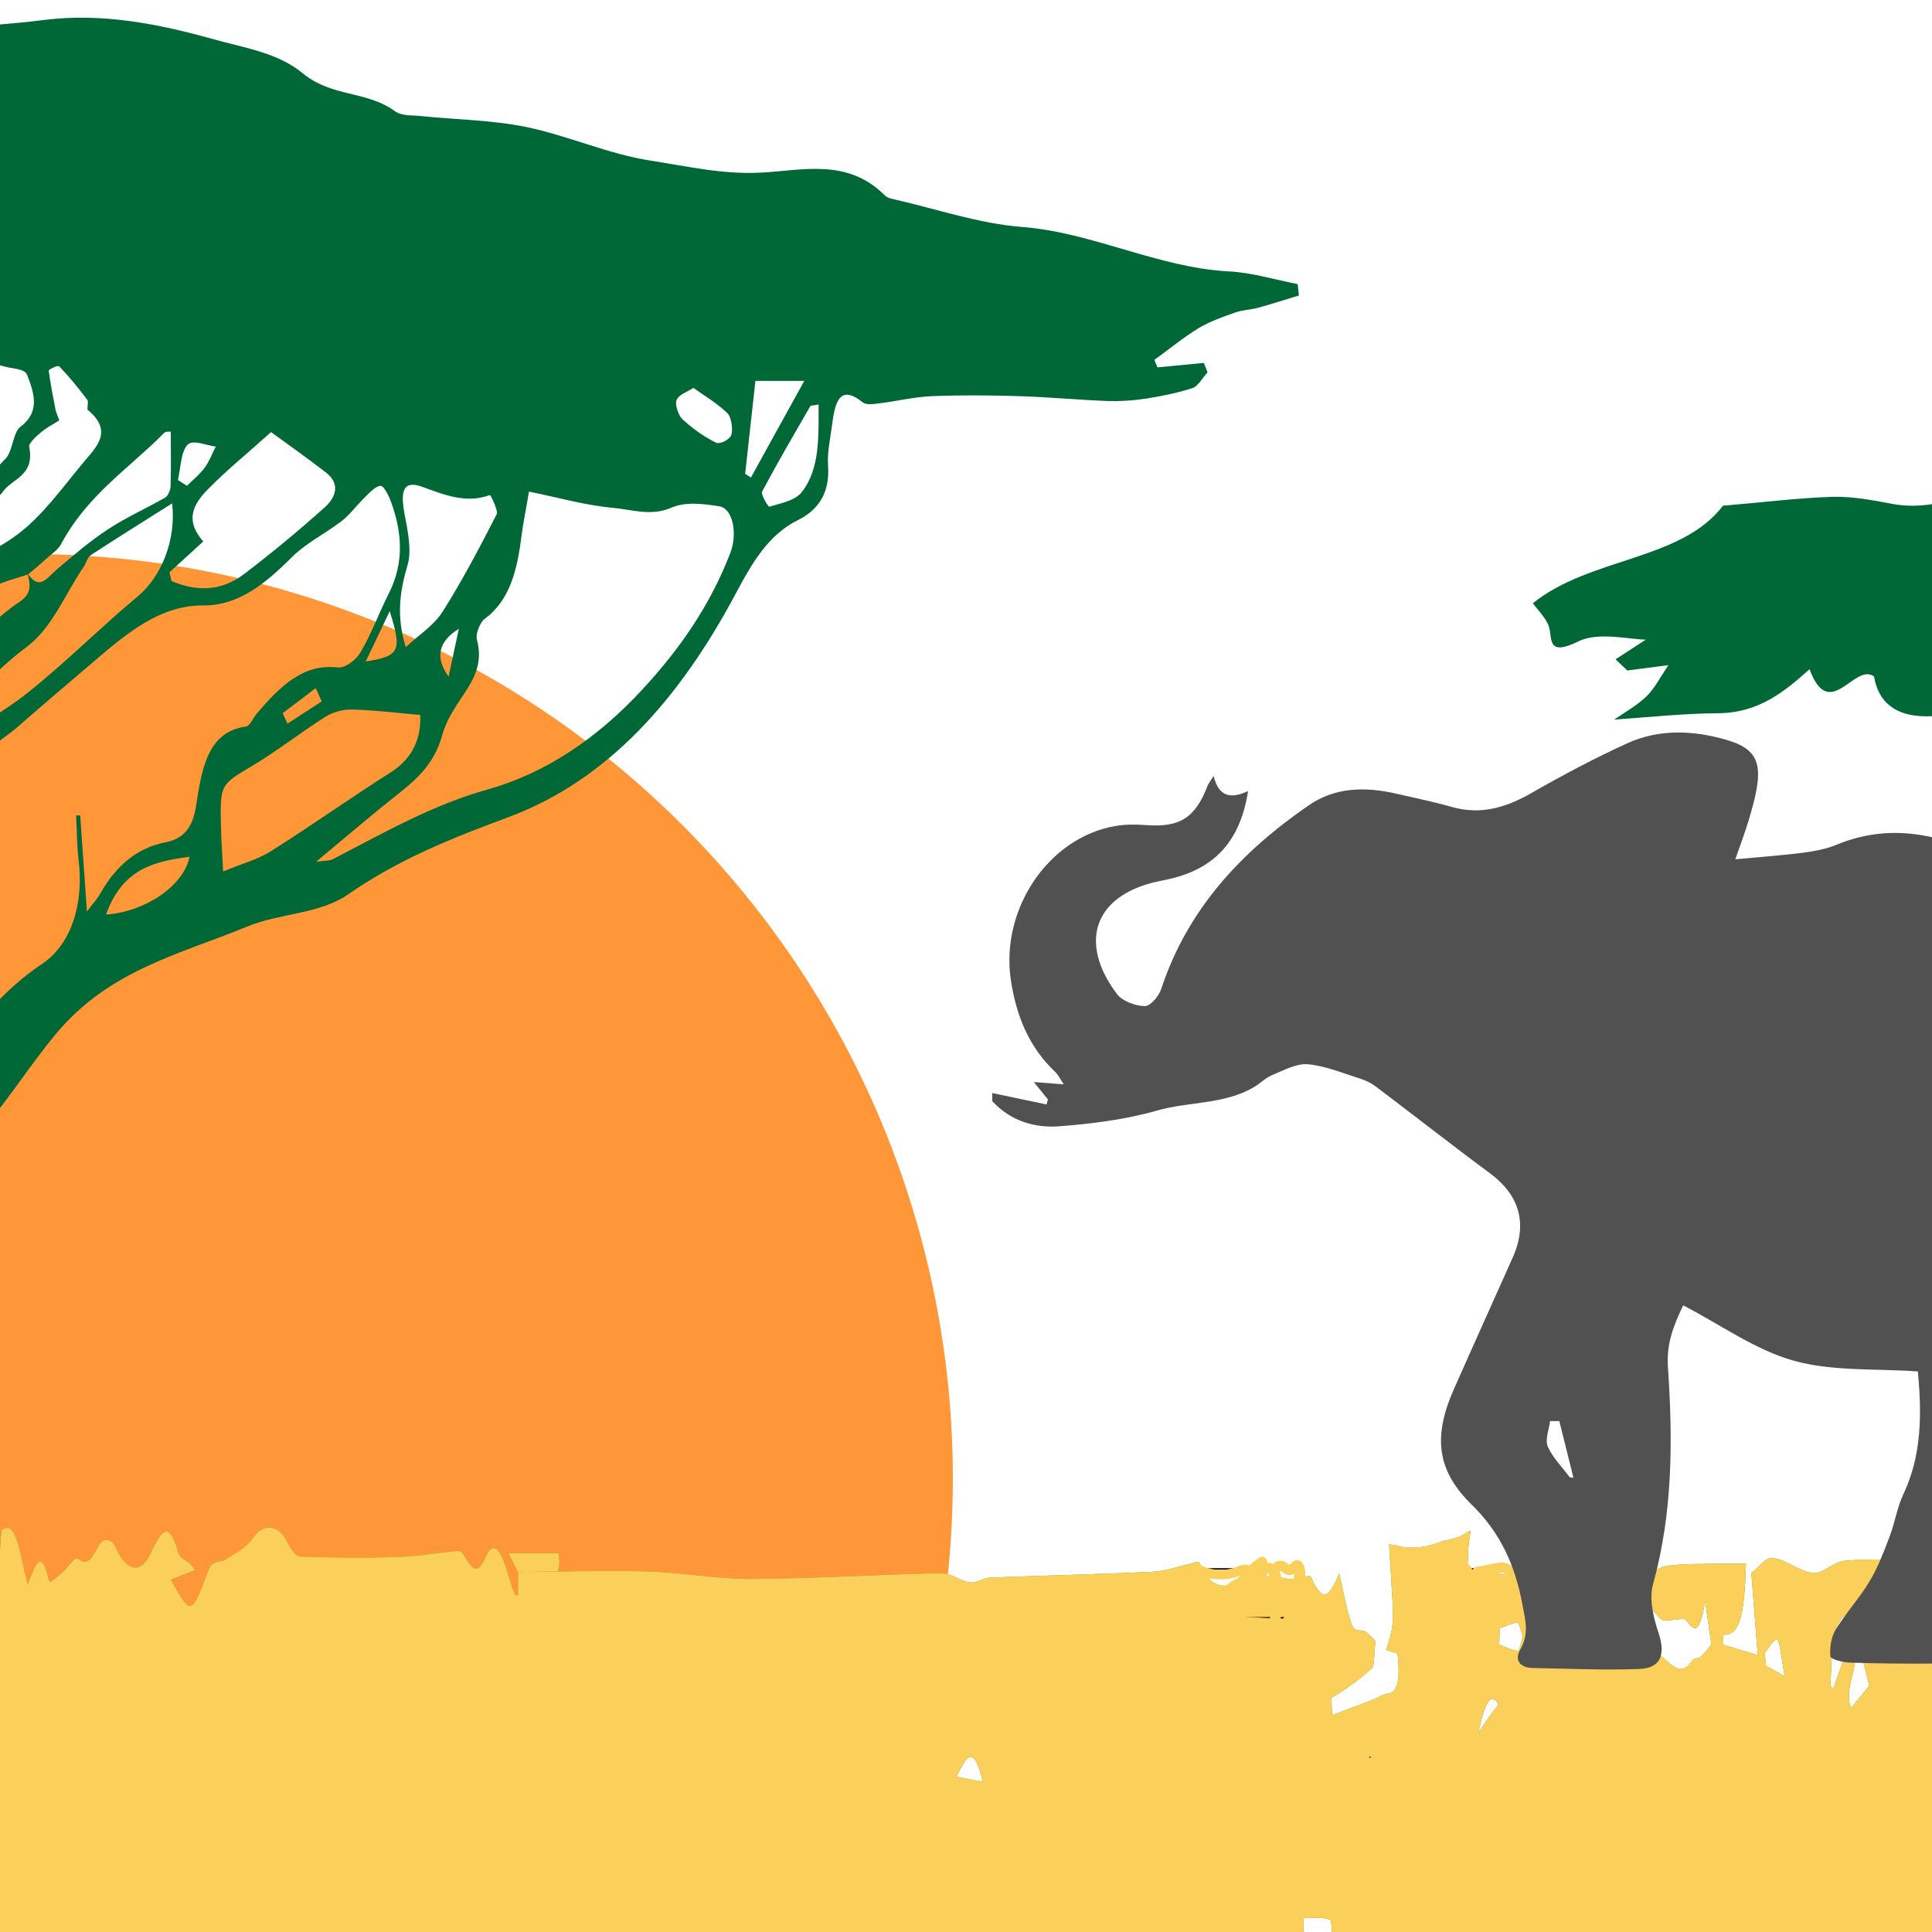 <?xml version="1.0" encoding="UTF-8"?><svg id="a" xmlns="http://www.w3.org/2000/svg" viewBox="0 0 1000 1000"><defs><style>.g{fill:#facf5a;}.h{fill:#006837;}.i{fill:#ff9738;}.j{fill:#50960f;}.k{fill:#515151;}.l{fill:none;stroke:#000;stroke-width:.73px;}</style></defs><circle class="i" cx="14.7" cy="765.26" r="478.5"/><g><g id="b"><path class="j" d="M294.1,832.16c-2.8-.6-5.5-2.2-8.3-3.3,1.2-6.4,2.5-12.8,3.7-19.3,.2-.9-.1-2.5-.2-5.6h-26.1c4.1,8.2,7.3,14.6,10.7,21.4-5,8.5-7.9-.3-10.7-10-3.3-11.4-7.4-19.6-11.9-9.3-3.7,8.5-6.5,6.8-9.9,.9-1.3-2.2-2.8-4.3-4.2-4.2-10.3,.8-20.6,2.8-31,3.1-16.9,.6-33.9,.4-50.8-.2-2.3-.1-4.8-3.5-6.7-7.5-4.6-9.6-12.6-9.4-17.3-2.7-4.4,6.3-9.5,8.2-14.4,11.6-3.1,2.1-7.1,.2-9.1,5.6-8.9,23.5-8.7,24.2-19.5,5,4.2-1.6,8.3-3.3,12.5-4.9-3-6-7.2-4.3-8.7-9.6-5.4-18.8-9.9-8.1-14.5,1.4-5.2,10.8-12.8,8.2-18-4-1.9-4.4-6.2-4.6-8.4-.9-3.4,5.9-5.9,11.5-10.3,7.4-2.5-2.3-5.8,4.6-8.8,6.9-2.4,1.8-6.4,6.4-6.9,3.9-3.8-16.8-7.1-8.3-10.9,2.2-3.8-13.2-5.6-35-13.7-27.8-.5,7.9-1.2,16.5-1.8,25.9-4.2-3.8-7.9-9.7-11.6-10.2-12.3-1.4-24.6-1.5-36.8-.5-5.4,.4-10.8,6.8-16.1,6.3-7-.6-13.9-6.9-20.9-7.8-3.7-.5-7.6,5.2-11.1,7.9,1.2,16,2.2,27.7,3.3,42.4-6.8-2-12.4-3.7-18.1-5.4l.2-5.1c8.2,.2,11-8.3,11.8-36.8-4.3,0-8.6-.1-12.9,0-9.1,.2-18.1-.1-27.2,1-4.4,.5-8.7,3.8-13.9,6.2-13.9,1.4-28.1-10.6-43.6-3.3-15,7.1-30.7-.2-46.5-1.2,.3-7.1,.3-10.6,.7-13.5,.3-2.1,.6-4.2,.9-6.3-.4,.2-.9,.4-1.3,.5-1.9,1.4-3.9,2.5-5.9,3.1-2.1,.7-4.3,1.2-6.4,1.6-1.6,.6-3.2,1.1-4.8,1.6-6.4,2-12.7,2.8-19.2,1.1-.6-.2-1.2-.4-1.8-.6-1,.1-1.9,0-2.8-.2,.6,10.5,1.3,21,1.9,31.6,.2,3.6,.2,8.1-.3,11.2-.7,4.4-2,8-3.1,11.9,1.8,.6,3.7,1.1,5.8,1.7,1.7,14.1-.1,20.4-5,20.9-2.4,.2-4.7,2-7.1,2.9-7.2,2.8-14.4,5.4-21.7,8.2-.1-3-.3-6-.4-9,1.8-1.1,3.7-1.9,5.5-3.3,5.3-3.8,10.6-7.3,15.8-12.3,.9-.9,1-9,1.5-13.8-1.7-1.6-3.4-3.7-5.2-4.8-2.3-1.4-5.4,.6-6.9-3.4-2.7-7.1-4.5-17.6-6.6-26.6-6.2,14.3-9,14-15,1.1-6.3,1.1-10.8,1.9-15.4,2.6-5.5,.8-11,3-16.5,1.7-8.4-1.9-17.4,7.5-25.1-10.4-.8-1.9-2.5-.8-3.7-.5-7,1.5-13.9,4.2-20.9,4.5-27.9,1.3-55.9,1.9-83.9,3-3.6,.1-7.2,3-10.8,2.5-4.9-.7-9.8-4.9-14.7-4.8-32.7,.7-65.4,2.8-98.2,3-18,.1-35.9-3.4-53.9-3.9-22.3-.6-44.7,.1-67,.3v295.7h191.5c.7-10.6,1.4-21.3,2.2-33.1,4.6,6.1,5.1,19.6,5.6,33.1H-276.2c-.4-10.3-.8-20.6-1.2-32.6,4.7,4.8,7.9,14.2,7.7,32.6h24.7c1-9.1,2.1-18.1,3.1-27.3,.7-6.5,1.2-13,2.1-23,5.7,16.2,10.8,28.6,11.8,50.3h95.1c.7-17.1,5.4-28.7,11.2-28.1,6.6,.7,5.9,14.8,5.8,28.1h49.5c2.5-14.5,7.2-13.1,11.4-14,.9-.2,2,9.1,3,14h14.3c-1.9-12.6-3.8-25.2-5.9-39.3,3-2.1,5.2-3.6,6.7-4.7,3,10.8,5.7,20.6,8.4,30.4l1.8-3.6c.2,5.8,.4,11.5,.6,17.3H-13.1l-4.7-28.7c.7-1.1,1.3-2.2,2-3.3,3.1,10.3,6.2,20.7,9.2,31-1-13.8-2-27.6-2.9-41.5,.7-.5,1.4-1,2.1-1.5,1.6,14.6,3.2,29.3,4.8,43.9H2.6c-1.2-6.1-2.4-12.2-4.3-22.3,5.8,4.3,10.6,2.9,10.9,22.3H306.2v-275.4c-4.1-.4-8.1-.6-12.1-1.4Zm-803.1,87.1c4.4-9.2,8.7-18.4,13.6,2.6-5.3-1-9.4-1.8-13.6-2.6Zm133.3,172.8c-3.6-4.7-4-12.4-.5-25.8,1.7,9.7,3,16.9,4.2,24.1-1.2,.7-2.7,3-3.7,1.7Zm46.2-93l.1-6.6c4.6,0,9.3-1,13.8,.9,.8,.3,1,12.8,1.7,21.7-6-6.3-10.8-11.1-15.6-16Zm95.7-110.1c-1.7,2.5-3.4,5.1-5.1,7.7q5-24.8,10.4-14.6c-2.1,2.4-3.7,4.5-5.3,6.9Zm15.4-34.9c-3.2-.2-6.5-2-9.7-3.2,.1-2.8,.2-5.6,.2-8.4,3.1-1.1,6.2-2.8,9.3-3,.9,0,1.8,4.7,2.7,7.2-.9,2.6-1.7,7.5-2.5,7.4Zm94.4,3.2c-1.4,1.2-3.2,.1-4.5,2.1-8,12.4-15.3-7.8-23.1-5.1-.8,.3-1.9-9-2.8-13.5,3.9-16.6,7.7-2.7,11.4-2.5,3.6,.2,7.1-.5,10.7-.8,3.9,3.5,7.2,12.5,10.8-9.1,1.4,10.1,2.3,16.3,3.2,22.6-1.9,2.1-3.7,4.7-5.7,6.3Zm33.6,239.3c-2.3-10.1-4.6-20.2-3.1-33.8,.7-.6,1.3-1.2,2-1.8,1.2,11,2.5,22.1,3.7,33.1-.9,.9-1.8,1.7-2.6,2.5Zm.4-234.7c-.2-2.2-.5-4.4-.7-6.6,2.2-2.6,4.4-7.4,6.6-6.9,1.1,.2,2,9.6,3.8,18.9-4.6-2.5-7.1-4-9.7-5.4Zm44,21.9c-4.6-12.2,7.2-24.2-.3-35.5-3.1,8.8-6,17.1-8.9,25.3-.5-.4-1-.7-1.5-1.1,.6-9.4,.4-21.1,2.2-27.6,1.7-6.2,6.8-12.4,8.1-9.3,3.7,9.1,6.2,22.7,9.8,36.7-4.6,5.5-7.1,8.7-9.4,11.5Z"/><path class="g" d="M-228,1108.96h95.1c.7-17.1,5.4-28.7,11.2-28.1,6.6,.7,5.9,14.8,5.8,28.1h49.5c2.5-14.5,7.2-13.1,11.4-14,.9-.2,2,9.1,3,14h14.3c-1.9-12.6-3.8-25.2-5.9-39.3,3-2.1,5.2-3.6,6.7-4.7,3,10.8,5.7,20.6,8.4,30.4l1.8-3.6c.2,5.8,.4,11.5,.6,17.3H-13.1l-4.7-28.7c.7-1.1,1.3-2.2,2-3.3,3.1,10.3,6.2,20.7,9.2,31-1-13.8-2-27.6-2.9-41.5,.7-.5,1.4-1,2.1-1.5,1.6,14.6,3.2,29.3,4.8,43.9H2.6c-1.2-6.1-2.4-12.2-4.3-22.3,5.8,4.3,10.6,2.9,10.9,22.3H306.2v-275.4c-4.1-.4-8.1-.6-12.1-1.4-2.8-.6-5.5-2.2-8.3-3.3,1.2-6.4,2.5-12.8,3.7-19.3,.2-.9-.1-2.5-.2-5.6h-26.1c4.1,8.2,7.3,14.6,10.7,21.4-5,8.5-7.9-.3-10.7-10-3.3-11.4-7.4-19.6-11.9-9.3-3.7,8.5-6.5,6.8-9.9,.9-1.3-2.2-2.8-4.3-4.2-4.2-10.3,.8-20.6,2.8-31,3.1-16.9,.6-33.9,.4-50.8-.2-2.3-.1-4.8-3.5-6.7-7.5-4.6-9.6-12.6-9.4-17.3-2.7-4.4,6.3-9.5,8.2-14.4,11.6-3.1,2.1-7.1,.2-9.1,5.6-8.9,23.5-8.7,24.2-19.5,5,4.2-1.6,8.3-3.3,12.5-4.9-3-6-7.2-4.3-8.7-9.6-5.4-18.8-9.9-8.1-14.5,1.4-5.2,10.8-12.8,8.2-18-4-1.9-4.4-6.2-4.6-8.4-.9-3.4,5.9-5.9,11.5-10.3,7.4-2.5-2.3-5.8,4.6-8.8,6.9-2.4,1.8-6.4,6.4-6.9,3.9-3.8-16.8-7.1-8.3-10.9,2.2-3.8-13.2-5.6-35-13.7-27.8-.5,7.9-1.2,16.5-1.8,25.9-4.2-3.8-7.9-9.7-11.6-10.2-12.3-1.4-24.6-1.5-36.8-.5-5.4,.4-10.8,6.8-16.1,6.3-7-.6-13.9-6.9-20.9-7.8-3.7-.5-7.6,5.2-11.1,7.9,1.2,16,2.2,27.7,3.3,42.4-6.8-2-12.4-3.7-18.1-5.4l.2-5.1c8.2,.2,11-8.3,11.8-36.8-4.3,0-8.6-.1-12.9,0-9.1,.2-18.1-.1-27.2,1-4.4,.5-8.7,3.8-13.9,6.2-13.9,1.4-28.1-10.6-43.6-3.3-15,7.1-30.7-.2-46.5-1.2,.3-7.1,.3-10.6,.7-13.5,.3-2.1,.6-4.2,.9-6.3-.4,.2-.9,.4-1.3,.5-1.9,1.4-3.9,2.5-5.9,3.1-2.1,.7-4.3,1.2-6.4,1.6-1.6,.6-3.2,1.1-4.8,1.6-6.4,2-12.7,2.8-19.2,1.1-.6-.2-1.2-.4-1.8-.6-1,.1-1.9,0-2.8-.2,.6,10.5,1.3,21,1.9,31.6,.2,3.6,.2,8.1-.3,11.2-.7,4.4-2,8-3.1,11.9,1.8,.6,3.7,1.1,5.8,1.7,1.7,14.1-.1,20.4-5,20.9-2.4,.2-4.7,2-7.1,2.9-7.2,2.8-14.4,5.4-21.7,8.2-.1-3-.3-6-.4-9,1.8-1.1,3.7-1.9,5.5-3.3,5.3-3.8,10.6-7.3,15.8-12.3,.9-.9,1-9,1.5-13.8-1.7-1.6-3.4-3.7-5.2-4.8-2.3-1.4-5.4,.6-6.9-3.4-2.7-7.1-4.5-17.6-6.6-26.6-6.2,14.3-9,14-15,1.1-6.3,1.1-10.8,1.9-15.4,2.6-5.5,.8-11,3-16.5,1.7-8.4-1.9-17.4,7.5-25.1-10.4-.8-1.9-2.5-.8-3.7-.5-7,1.5-13.9,4.2-20.9,4.5-27.9,1.3-55.9,1.9-83.9,3-3.6,.1-7.2,3-10.8,2.5-4.9-.7-9.8-4.9-14.7-4.8-32.7,.7-65.4,2.8-98.2,3-18,.1-35.9-3.4-53.9-3.9-22.3-.6-44.7,.1-67,.3v295.7h191.5c.7-10.6,1.4-21.3,2.2-33.1,4.6,6.1,5.1,19.6,5.6,33.1H-276.2c-.4-10.3-.8-20.6-1.2-32.6,4.7,4.8,7.9,14.2,7.7,32.6h24.7c1-9.1,2.1-18.1,3.1-27.3,.7-6.5,1.2-13,2.1-23,5.7,16.2,10.8,28.6,11.8,50.3m-281-189.7c4.4-9.2,8.7-18.4,13.6,2.6-5.3-1-9.4-1.8-13.6-2.6Zm133.3,172.8c-3.6-4.7-4-12.4-.5-25.8,1.7,9.7,3,16.9,4.2,24.1-1.2,.7-2.7,3-3.7,1.7Zm46.2-93l.1-6.6c4.6,0,9.3-1,13.8,.9,.8,.3,1,12.8,1.7,21.7-6-6.3-10.8-11.1-15.6-16Zm95.7-110.1c-1.7,2.5-3.4,5.1-5.1,7.7q5-24.8,10.4-14.6c-2.1,2.4-3.7,4.5-5.3,6.9Zm15.4-34.9c-3.2-.2-6.5-2-9.7-3.2,.1-2.8,.2-5.6,.2-8.4,3.1-1.1,6.2-2.8,9.3-3,.9,0,1.8,4.7,2.7,7.2-.9,2.6-1.7,7.5-2.5,7.4Zm94.4,3.2c-1.4,1.2-3.2,.1-4.5,2.1-8,12.4-15.3-7.8-23.1-5.1-.8,.3-1.9-9-2.8-13.5,3.9-16.6,7.7-2.7,11.4-2.5,3.6,.2,7.1-.5,10.7-.8,3.9,3.5,7.2,12.5,10.8-9.1,1.4,10.1,2.3,16.3,3.2,22.6-1.9,2.1-3.7,4.7-5.7,6.3Zm33.6,239.3c-2.3-10.1-4.6-20.2-3.1-33.8,.7-.6,1.3-1.2,2-1.8,1.2,11,2.5,22.1,3.7,33.1-.9,.9-1.8,1.7-2.6,2.5Zm.4-234.7c-.2-2.2-.5-4.4-.7-6.6,2.2-2.6,4.4-7.4,6.6-6.9,1.1,.2,2,9.6,3.8,18.9-4.6-2.5-7.1-4-9.7-5.4Zm44,21.9c-4.6-12.2,7.2-24.2-.3-35.5-3.1,8.8-6,17.1-8.9,25.3-.5-.4-1-.7-1.5-1.1,.6-9.4,.4-21.1,2.2-27.6,1.7-6.2,6.8-12.4,8.1-9.3,3.7,9.1,6.2,22.7,9.8,36.7-4.6,5.5-7.1,8.7-9.4,11.5Z"/></g><g><g id="c"><path class="j" d="M1298.3,832.56c-2.8-.6-5.5-2.2-8.3-3.3,1.2-6.4,2.5-12.8,3.7-19.3,.2-.9-.1-2.5-.2-5.6h-26.2c4.1,8.2,7.3,14.6,10.7,21.4-5,8.5-7.9-.3-10.7-10-3.3-11.4-7.4-19.6-11.9-9.3-3.7,8.5-6.5,6.8-9.9,.9-1.3-2.2-2.8-4.3-4.2-4.2-10.3,.8-20.6,2.8-31,3.1-16.9,.6-33.9,.4-50.8-.2-2.3-.1-4.8-3.5-6.7-7.5-4.6-9.6-12.6-9.4-17.3-2.7-4.4,6.3-9.5,8.2-14.4,11.6-3.1,2.1-7.1,.2-9.1,5.6-8.9,23.5-8.7,24.2-19.5,5,4.2-1.6,8.3-3.3,12.5-4.9-3-6-7.2-4.3-8.7-9.6-5.4-18.8-9.9-8.1-14.5,1.4-5.2,10.8-12.8,8.2-18-4-1.9-4.4-6.2-4.6-8.4-.9-3.4,5.9-5.9,11.5-10.3,7.4-2.5-2.3-5.8,4.6-8.8,6.9-2.4,1.8-6.4,6.4-6.9,3.9-3.8-16.8-7.1-8.3-10.9,2.2-3.8-13.2-5.6-35-13.7-27.8-.5,7.9-1.2,16.5-1.8,25.9-4.2-3.8-7.9-9.7-11.6-10.2-12.3-1.4-24.6-1.5-36.8-.5-5.4,.4-10.8,6.8-16.1,6.3-7-.6-13.9-6.9-20.9-7.8-3.7-.5-7.6,5.2-11.1,7.9,1.2,16,2.2,27.7,3.3,42.4-6.8-2-12.4-3.7-18.1-5.4l.2-5.1c8.2,.2,11-8.3,11.8-36.8-4.3,0-8.6-.1-12.9,0-9.1,.2-18.1-.1-27.2,1-4.4,.5-8.7,3.8-13.9,6.2-13.9,1.4-28.1-10.6-43.6-3.3-15,7.1-30.7-.2-46.5-1.2,.3-7.1,.3-10.6,.7-13.5,.3-2.1,.6-4.2,.9-6.3-.4,.2-.9,.4-1.3,.5-1.9,1.4-3.9,2.5-5.9,3.1-2.1,.7-4.3,1.2-6.4,1.6-1.6,.6-3.2,1.1-4.8,1.6-6.4,2-12.7,2.8-19.2,1.1-.6-.2-1.2-.4-1.8-.6-1,.1-1.9,0-2.8-.2,.6,10.5,1.3,21,1.9,31.6,.2,3.6,.2,8.1-.3,11.2-.7,4.4-2,8-3.1,11.9,1.8,.6,3.7,1.1,5.8,1.7,1.7,14.1-.1,20.4-5,20.9-2.4,.2-4.7,2-7.1,2.9-7.2,2.8-14.4,5.4-21.7,8.2-.1-3-.3-6-.4-9,1.8-1.1,3.7-1.9,5.5-3.3,5.3-3.8,10.6-7.3,15.8-12.3,.9-.9,1-9,1.5-13.8-1.7-1.6-3.4-3.7-5.2-4.8-2.3-1.4-5.4,.6-6.9-3.4-2.7-7.1-4.5-17.6-6.6-26.6-6.2,14.3-9,14-15,1.1-6.3,1.1-10.8,1.9-15.4,2.6-5.5,.8-11,3-16.5,1.7-8.4-1.9-17.4,7.5-25.1-10.4-.8-1.9-2.5-.8-3.7-.5-7,1.5-13.9,4.2-20.9,4.5-27.9,1.3-55.9,1.9-83.9,3-3.6,.1-7.2,3-10.8,2.5-4.9-.7-9.8-4.9-14.7-4.8-32.7,.7-65.4,2.8-98.2,3-18,.1-35.9-3.4-53.9-3.9-22.3-.6-44.7,.1-67,.3v296h191.5c.7-10.6,1.4-21.3,2.2-33.1,4.6,6.1,5.1,19.6,5.6,33.1h260.5c-.4-10.3-.8-20.6-1.2-32.6,4.7,4.8,7.9,14.2,7.7,32.6h24.7c1-9.1,2.1-18.1,3.1-27.3,.7-6.5,1.2-13,2.1-23,5.7,16.2,10.8,28.6,11.8,50.3h95.1c.7-17.1,5.4-28.7,11.2-28.1,6.6,.7,5.9,14.8,5.8,28.1h49.5c2.5-14.5,7.2-13.1,11.4-14,.9-.2,2,9.1,3,14h14.3c-1.9-12.6-3.8-25.2-5.9-39.3,3-2.1,5.2-3.6,6.7-4.7,3,10.8,5.7,20.6,8.4,30.4l1.8-3.6c.2,5.8,.4,11.5,.6,17.3h13l-4.7-28.7c.7-1.1,1.3-2.2,2-3.3,3.1,10.3,6.2,20.7,9.2,31-1-13.8-2-27.6-2.9-41.5,.7-.5,1.4-1,2.1-1.5,1.6,14.6,3.2,29.3,4.8,43.9h5.2c-1.2-6.1-2.4-12.2-4.3-22.3,5.8,4.3,10.6,2.9,10.9,22.3h297v-275.7c-4-.5-8.1-.6-12-1.4Zm-803.2,87.1c4.4-9.2,8.7-18.4,13.6,2.6-5.2-1-9.4-1.8-13.6-2.6Zm133.4,172.8c-3.6-4.7-4-12.4-.5-25.8,1.7,9.7,3,16.9,4.2,24.1-1.2,.7-2.7,3-3.7,1.7Zm46.2-93l.1-6.6c4.6,0,9.3-1,13.8,.9,.8,.3,1,12.8,1.7,21.7-6.1-6.3-10.9-11.1-15.6-16Zm95.6-110.2c-1.7,2.5-3.4,5.1-5.1,7.7q5-24.8,10.4-14.6c-2,2.5-3.7,4.6-5.3,6.9Zm15.4-34.8c-3.2-.2-6.5-2-9.7-3.2,.1-2.8,.2-5.6,.2-8.4,3.1-1.1,6.2-2.8,9.3-3,.9,0,1.8,4.7,2.7,7.2-.8,2.6-1.7,7.4-2.5,7.4Zm94.4,3.2c-1.4,1.2-3.2,.1-4.5,2.1-8,12.4-15.3-7.8-23.1-5.1-.8,.3-1.9-9-2.8-13.5,3.9-16.6,7.7-2.7,11.4-2.5,3.6,.2,7.1-.5,10.7-.8,3.9,3.5,7.2,12.5,10.8-9.1,1.4,10.1,2.3,16.3,3.2,22.6-1.9,2.1-3.7,4.6-5.7,6.3Zm33.6,239.3c-2.3-10.1-4.6-20.2-3.1-33.8,.7-.6,1.3-1.2,2-1.8,1.2,11,2.5,22.1,3.7,33.1-.9,.8-1.7,1.7-2.6,2.5Zm.4-234.7c-.2-2.2-.5-4.4-.7-6.6,2.2-2.6,4.4-7.4,6.6-6.9,1.1,.2,2,9.6,3.8,18.9-4.5-2.5-7.1-4-9.7-5.4Zm44,21.9c-4.6-12.2,7.2-24.2-.3-35.5-3.1,8.8-6,17.1-8.9,25.3-.5-.4-1-.7-1.5-1.1,.6-9.4,.4-21.1,2.2-27.6,1.7-6.2,6.8-12.4,8.1-9.3,3.7,9.1,6.2,22.7,9.8,36.7-4.6,5.5-7.1,8.6-9.4,11.5Z"/><path class="g" d="M1298.3,832.56c-2.8-.6-5.5-2.2-8.3-3.3,1.2-6.4,2.5-12.8,3.7-19.3,.2-.9-.1-2.5-.2-5.6h-26.2c4.1,8.2,7.3,14.6,10.7,21.4-5,8.5-7.9-.3-10.7-10-3.3-11.4-7.4-19.6-11.9-9.3-3.7,8.5-6.5,6.8-9.9,.9-1.3-2.2-2.8-4.3-4.2-4.2-10.3,.8-20.6,2.8-31,3.1-16.9,.6-33.9,.4-50.8-.2-2.3-.1-4.8-3.5-6.7-7.5-4.6-9.6-12.6-9.4-17.3-2.7-4.4,6.3-9.5,8.2-14.4,11.6-3.1,2.1-7.1,.2-9.1,5.6-8.9,23.5-8.7,24.2-19.5,5,4.2-1.6,8.3-3.3,12.5-4.9-3-6-7.2-4.3-8.7-9.6-5.4-18.8-9.9-8.1-14.5,1.4-5.2,10.8-12.8,8.2-18-4-1.9-4.4-6.2-4.6-8.4-.9-3.4,5.9-5.9,11.5-10.3,7.4-2.5-2.3-5.8,4.6-8.8,6.9-2.4,1.8-6.4,6.4-6.9,3.9-3.8-16.8-7.1-8.3-10.9,2.2-3.8-13.2-5.6-35-13.7-27.8-.5,7.9-1.2,16.5-1.8,25.9-4.2-3.8-7.9-9.7-11.6-10.2-12.3-1.4-24.6-1.5-36.8-.5-5.4,.4-10.8,6.8-16.1,6.3-7-.6-13.9-6.9-20.9-7.8-3.7-.5-7.6,5.2-11.1,7.9,1.2,16,2.2,27.7,3.3,42.4-6.8-2-12.4-3.7-18.1-5.4l.2-5.1c8.2,.2,11-8.3,11.8-36.8-4.3,0-8.6-.1-12.9,0-9.1,.2-18.1-.1-27.2,1-4.4,.5-8.7,3.8-13.9,6.2-13.9,1.4-28.1-10.6-43.6-3.3-15,7.1-30.7-.2-46.5-1.2,.3-7.1,.3-10.6,.7-13.5,.3-2.1,.6-4.2,.9-6.3-.4,.2-.9,.4-1.3,.5-1.9,1.4-3.9,2.5-5.9,3.1-2.1,.7-4.3,1.2-6.4,1.6-1.6,.6-3.2,1.1-4.8,1.6-6.4,2-12.7,2.8-19.2,1.1-.6-.2-1.2-.4-1.8-.6-1,.1-1.9,0-2.8-.2,.6,10.5,1.3,21,1.9,31.6,.2,3.6,.2,8.1-.3,11.2-.7,4.4-2,8-3.1,11.9,1.8,.6,3.7,1.1,5.8,1.7,1.7,14.1-.1,20.4-5,20.9-2.4,.2-4.7,2-7.1,2.9-7.2,2.8-14.4,5.4-21.7,8.2-.1-3-.3-6-.4-9,1.8-1.1,3.7-1.9,5.5-3.3,5.3-3.8,10.6-7.3,15.8-12.3,.9-.9,1-9,1.5-13.8-1.7-1.6-3.4-3.7-5.2-4.8-2.3-1.4-5.4,.6-6.9-3.4-2.7-7.1-4.5-17.6-6.6-26.6-6.2,14.3-9,14-15,1.1-6.3,1.1-10.8,1.9-15.4,2.6-5.5,.8-11,3-16.5,1.7-8.4-1.9-17.4,7.5-25.1-10.4-.8-1.9-2.5-.8-3.7-.5-7,1.5-13.9,4.2-20.9,4.5-27.9,1.3-55.9,1.9-83.9,3-3.6,.1-7.2,3-10.8,2.5-4.9-.7-9.8-4.9-14.7-4.8-32.7,.7-65.4,2.8-98.2,3-18,.1-35.9-3.4-53.9-3.9-22.3-.6-44.7,.1-67,.3v296h191.5c.7-10.6,1.4-21.3,2.2-33.1,4.6,6.1,5.1,19.6,5.6,33.1h260.5c-.4-10.3-.8-20.6-1.2-32.6,4.7,4.8,7.9,14.2,7.7,32.6h24.7c1-9.1,2.1-18.1,3.1-27.3,.7-6.5,1.2-13,2.1-23,5.7,16.2,10.8,28.6,11.8,50.3h95.1c.7-17.1,5.4-28.7,11.2-28.1,6.6,.7,5.9,14.8,5.8,28.1h49.5c2.5-14.5,7.2-13.1,11.4-14,.9-.2,2,9.1,3,14h14.3c-1.9-12.6-3.8-25.2-5.9-39.3,3-2.1,5.2-3.6,6.7-4.7,3,10.8,5.7,20.6,8.4,30.4l1.8-3.6c.2,5.8,.4,11.5,.6,17.3h13l-4.7-28.7c.7-1.1,1.3-2.2,2-3.3,3.1,10.3,6.2,20.7,9.2,31-1-13.8-2-27.6-2.9-41.5,.7-.5,1.4-1,2.1-1.5,1.6,14.6,3.2,29.3,4.8,43.9h5.2c-1.2-6.1-2.4-12.2-4.3-22.3,5.8,4.3,10.6,2.9,10.9,22.3h297v-275.7c-4-.5-8.1-.6-12-1.4Zm-803.2,87.1c4.4-9.2,8.7-18.4,13.6,2.6-5.2-1-9.4-1.8-13.6-2.6Zm133.4,172.8c-3.6-4.7-4-12.4-.5-25.8,1.7,9.7,3,16.9,4.2,24.1-1.2,.7-2.7,3-3.7,1.7Zm46.2-93l.1-6.6c4.6,0,9.3-1,13.8,.9,.8,.3,1,12.8,1.7,21.7-6.1-6.3-10.9-11.1-15.6-16Zm95.6-110.2c-1.7,2.5-3.4,5.1-5.1,7.7q5-24.8,10.4-14.6c-2,2.5-3.7,4.6-5.3,6.9Zm15.4-34.8c-3.2-.2-6.5-2-9.7-3.2,.1-2.8,.2-5.6,.2-8.4,3.1-1.1,6.2-2.8,9.3-3,.9,0,1.8,4.7,2.7,7.2-.8,2.6-1.7,7.4-2.5,7.4Zm94.4,3.2c-1.4,1.2-3.2,.1-4.5,2.1-8,12.4-15.3-7.8-23.1-5.1-.8,.3-1.9-9-2.8-13.5,3.9-16.6,7.7-2.7,11.4-2.5,3.6,.2,7.1-.5,10.7-.8,3.9,3.5,7.2,12.5,10.8-9.1,1.4,10.1,2.3,16.3,3.2,22.6-1.9,2.1-3.7,4.6-5.7,6.3Zm33.6,239.3c-2.3-10.1-4.6-20.2-3.1-33.8,.7-.6,1.3-1.2,2-1.8,1.2,11,2.5,22.1,3.7,33.1-.9,.8-1.7,1.7-2.6,2.5Zm.4-234.7c-.2-2.2-.5-4.4-.7-6.6,2.2-2.6,4.4-7.4,6.6-6.9,1.1,.2,2,9.6,3.8,18.9-4.5-2.5-7.1-4-9.7-5.4Zm44,21.9c-4.6-12.2,7.2-24.2-.3-35.5-3.1,8.8-6,17.1-8.9,25.3-.5-.4-1-.7-1.5-1.1,.6-9.4,.4-21.1,2.2-27.6,1.7-6.2,6.8-12.4,8.1-9.3,3.7,9.1,6.2,22.7,9.8,36.7-4.6,5.5-7.1,8.6-9.4,11.5Z"/><g><line class="l" x1="618.2" y1="812.06" x2="672.2" y2="812.06"/><line class="l" x1="618.2" y1="837.36" x2="672.2" y2="837.36"/><line class="l" x1="699.2" y1="1053.16" x2="699.2" y2="909.26"/><line class="l" x1="790.1" y1="812.06" x2="736.1" y2="812.06"/><line class="l" x1="790.1" y1="837.36" x2="736.1" y2="837.36"/><line class="l" x1="709.1" y1="1053.16" x2="709.1" y2="909.26"/></g></g><path class="g" d="M699.9,919.06c3-.1,5.9-.1,8.9-.2h.7c.5-.1-.4-.1-.1,0,.1,0,.5,.2,.1,0s.1,.1,.2,.1c-.6-.5,.3,.5-.1,0,.4,.5,.2,.2,.4,.9,.6,2.1-.2,4.4-.9,6.4-.9,2.4-1.9,4.7-3.1,6.9-1,1.8-2.1,3.7-3.4,5.3-1.1,1.3-2.4,2.7-3.5,3.4-.1,.1-.6,.3-.6,.4,.3,.1,.7,.2,1,.3,.9,.5,1.2,.6,.9,.1,0,0-.2-.7,0,0,0-.1-.1-.3-.1-.5-.1-.6-.1-1.3-.1-2.3,.1-1.9,.5-3.7,1.1-5.6,.8-2.7,2.1-5.3,3.2-7.9,1.3-3.1,2.6-6.2,3.8-9.4,.8-1.9-1.5-4-3.4-3.4-2.8,1-5.7,2-8.5,3-1.2,.4-2,1.4-2,2.6-.1,7.6,.7,15.5,3.4,22.7,1.1,3,5,2.3,5.4-.7,1.4-10.2,1-21.2-2-31.1-.4-1.3-1.7-2.2-3-2-1.5,.2-2.2,1.3-2.4,2.7-2.9,22.8,4.1,45.3,4.9,68.1,.2,5.9,0,11.9-1.1,17.7h5.3c-2.2-11.7-3.9-23.5-5.2-35.4-.2-1.5-1.1-2.7-2.7-2.7-1.4,0-2.9,1.3-2.7,2.7,2.2,23.2,2.9,46.5,2.1,69.8-.2,6.6-.5,13.2-.9,19.7h5.5c.1-11.8,.2-23.5,.4-35.3,.1-11.1,.2-22.2,.6-33.4,.4-10.5,1.1-21.1,2.9-31.5,.8-4.6,1.6-9.6,3.8-13.8,.4-.7,1-1.8,1.3-2.1,.1-.1,.7-.8,.3-.4,.1-.1,.3-.2,.4-.2-.1,0-.9,.1-.5,.2-.4,0-.8-.1-.7-.2,0,0,.3,.4,.1,0,.1,.2,.2,.3,.3,.5,.1,.2,.2,.4,.3,.6,.2,.4-.1-.3,0,.1,.2,.4,.3,.9,.4,1.3,1.1,4.2,.8,9.1,.5,13.6-.3,5.4-.8,10.8-.7,16.2h5.5c-2-17.9-3.1-35.9-3.4-53.9-.1-3-4.6-3.8-5.4-.7-2.1,7.9-2,16.3-1.4,24.4,.6,8.9,1.9,17.8,2.5,26.8,.3,5,.4,10,.1,15h5.5v-17c0-3.5-5.5-3.5-5.5,0,0,16.8-.1,33.6-.1,50.5v14.5c1.8-.2,3.6-.5,5.4-.7-2.3-13.2-2.6-26.8-1.2-40.1h-5.5c.5,18.1,.6,36.3,.3,54.4-.1,5.1-.2,10.2-.4,15.3h5.5c-.7-15.6-.9-31.1-.5-46.7,.1-3.5-5.4-3.5-5.5,0-.4,15.6-.2,31.1,.5,46.7,.2,3.5,5.4,3.5,5.5,0,.5-18.1,.7-36.3,.4-54.4-.1-5.1-.2-10.2-.3-15.3,0-1.5-1.2-2.7-2.7-2.7-1.6,0-2.6,1.3-2.7,2.7-1.4,13.8-1,27.9,1.4,41.6,.5,3.1,5.4,2.3,5.4-.7,0-16.8,.1-33.6,.1-50.5v-14.5h-5.5v17c0,3.6,5.2,3.5,5.5,0,1.2-17.4-3.2-34.6-2.9-52,.1-4.3,.5-8.5,1.6-12.7-1.8-.2-3.6-.5-5.4-.7,.3,18,1.4,36,3.4,53.9,.2,1.5,1.1,2.7,2.7,2.7,1.5,0,2.8-1.3,2.7-2.7-.1-5.1,.3-10.3,.6-15.4,.3-4.7,.5-9.4-.3-14.1-.6-3.5-2.7-9.3-7.4-8-2,.6-3.5,2.4-4.5,4.1-1.3,2.3-2.2,4.8-3,7.4-1.5,5.1-2.3,10.5-3,15.8-.8,5.6-1.3,11.3-1.6,17-.7,11.7-.8,23.5-.9,35.2-.1,14.1-.3,28.2-.4,42.2,0,3.6,5.2,3.5,5.5,0,1.5-23.3,1.6-46.7,.3-70-.4-6.5-.9-13-1.5-19.5h-5.5c1.4,12.3,3.1,24.6,5.4,36.9,.5,2.6,4.8,2.6,5.3,0,2.1-11.1,1.4-22.3,.1-33.4-1.4-11.5-3.4-22.9-4.1-34.4-.4-6.4-.4-12.9,.4-19.3-1.8,.2-3.6,.5-5.4,.7,2.8,9.5,3.1,19.9,1.8,29.7,1.8-.2,3.6-.5,5.4-.7-2.5-6.8-3.2-14.1-3.2-21.3-.7,.9-1.3,1.8-2,2.6,2.8-1,5.7-2,8.5-3-1.1-1.1-2.2-2.2-3.4-3.4-1.4,3.4-2.8,6.7-4.1,10.1-1.1,2.7-2.4,5.4-3.1,8.2-.6,2.4-1.1,5-1,7.5,.1,2.6,1.1,6.3,4.3,6.3,2.3,0,4.6-2.2,6.1-3.8,1.9-1.9,3.4-4.1,4.8-6.4,1.6-2.7,2.9-5.6,4-8.5,1.2-3,2-6.1,1.5-9.3-.4-2.6-1.9-5.1-4.6-5.8-1.4-.4-3.1-.2-4.5-.1-2.1,0-4.3,.1-6.4,.1-3.7-.2-3.7,5.3-.2,5.2h0Z"/><path class="g" d="M650.5,877.26c-.1,0-.3-.1-.4-.1-.5-.1,.5,.3,.1,0-.2-.1-.6-.5-.8-.5,.3,.3,.4,.3,.2,.1l-.1-.1c-.1-.1-.3-.2-.4-.4-.1-.1-.3-.3-.4-.4-.1-.1-.5-.7-.3-.3,.2,.3-.2-.2-.2-.3-.1-.2-.2-.4-.4-.5-.2-.4-.5-.8-.7-1.2s-.4-.9-.6-1.3q-.1-.2,0,.1c-.1-.1-.1-.2-.1-.4-.1-.3-.2-.6-.3-.9-.9,1.2-1.8,2.3-2.6,3.5h.7c.2,0,.9-.1,.2,0,.4,0,.8,.2,1.2,.2,.3,.1,.5,.2,.8,.3,.2,.1,.7,.3,.1,0,.4,.2,.8,.4,1.3,.7,.4,.3,.8,.5,1.2,.8-.5-.3,.2,.1,.2,.2,.2,.2,.4,.4,.7,.6,.9,.8,1.7,1.7,2.4,2.7,1.3-1.3,2.6-2.6,3.9-3.9-3-2.7-6.1-5.5-9.1-8.2-1.8-1.6-4.6-.5-4.7,1.9-.1,3.2,.2,6.4,.9,9.5,.5,2.4,1.3,4.9,2.7,6.9,.7,1,1.9,1.7,3.1,1.3s1.9-1.4,2-2.6c.1-.9,.1-1.8,.2-2.7,0-.4,.1-.9,.1-1.3,0-.2,0-.4,.1-.6,.1-.8-.1,.5,0-.3s.2-1.6,.4-2.3c.1-.3,.2-.7,.3-1,.1-.2,.1-.4,.2-.6,0-.1,.2-.6,.1-.2-.1,.4,0-.1,.1-.2,.1-.1,.1-.2,.2-.4,.2-.4,0-.1-.1,.1,.2-.1,.1-.1-.1,0-.1,.1-.2,.2-.4,.2-.4,.2-.8,.2-1.3,.1,.4,.1-.6-.3-.2-.1-.1-.1-.5-.4-.2-.1,.2,.2-.3-.6-.1-.1,.1,.1,.1,.3,.2,.4,.3,.5-.1,0,0,0l.3,1c0,.2,0,.8,0,.2v1.2c0,.1-.1,.8,0,.3-.2,1.4,.4,3,1.9,3.4,1.3,.3,3.1-.4,3.4-1.9,.4-2.4,.3-5.1-1.1-7.3-.7-1-1.5-1.9-2.7-2.2-1.3-.3-2.7,.1-3.6,1.1-1.4,1.5-1.9,3.9-2.3,5.8-.4,2.5-.7,5-.8,7.5,1.7-.5,3.4-.9,5.1-1.4-.3-.4-.5-.8-.7-1.2-.1-.2-.2-.5-.3-.7-.1-.3-.1-.2,0,.1-.1-.1-.1-.3-.2-.4-.4-1.1-.7-2.3-1-3.5-.1-.6-.3-1.3-.4-1.9,0-.2-.1-.4-.1-.5q0,.3,0-.1c0-.4-.1-.7-.1-1.1-.1-1.5-.2-3-.1-4.5-1.6,.6-3.1,1.3-4.7,1.9,3,2.7,6.1,5.5,9.1,8.2,1.1,1,2.8,1.1,3.9,0,1.1-1.2,1-2.7,0-3.9-3.1-3.9-7.4-7.2-12.6-7.1-1.7,0-3.3,1.7-2.6,3.5,1.4,3.9,3.8,9,8.3,10.1,1.4,.3,3-.4,3.4-1.9,0-1.3-.7-2.9-2.2-3.3h0Z"/><path class="g" d="M616.3,840.56c19.3,1.1,38.7,2.3,58,3.4,1.5,.1,2.7-1.3,2.7-2.7,0-1.6-1.3-2.7-2.7-2.7-19.3-1.1-38.7-2.3-58-3.4-1.5-.1-2.7,1.3-2.7,2.7,0,1.5,1.3,2.6,2.7,2.7h0Z"/><path class="g" d="M738.3,842.96c5.4-.2,10.8-.4,16.3-.6,1.5-.1,2.7-1.2,2.7-2.7,0-1.6-1.3-2.6-2.7-2.7-8.3-1-16.5-2-24.8-3v5.5c19.2-.2,38.4-.5,57.7-.7,3.5,0,3.5-5.5,0-5.5-19.2,.2-38.4,.5-57.7,.7-1.5,0-2.7,1.2-2.7,2.7,0,1.6,1.3,2.6,2.7,2.7,8.3,1,16.5,2,24.8,3v-5.5c-5.4,.2-10.8,.4-16.3,.6-3.5,.2-3.5,5.7,0,5.5h0Z"/><path class="g" d="M736,811.16c4.8-1,9.5,.8,13.5,3.8,.5-1.7,.9-3.4,1.4-5.1-5.2-.5-10.3-.9-15.5-1.4-1.6-.1-3.3,1.9-2.6,3.5,.9,2.2,2.1,4.2,4.1,5.5,1.5,.9,3.2,1.2,4.9,1.1,2.4-.1,4.8-.6,7.1-.9,2.8-.4,5.7-.8,8.5-1.2,1.5-.2,2.3-2.1,1.9-3.4-.4-1.6-1.9-2.1-3.4-1.9-2.4,.3-4.7,.6-7.1,1-1.2,.2-2.4,.3-3.5,.5-.6,.1-1.1,.2-1.7,.2-.3,0-.6,.1-.8,.1-.7,.1,.4,0-.3,0-.5,.1-1.1,.1-1.6,.1h-.5c-.3,0,.4,.1,.1,0-.2-.1-.5-.1-.8-.2-.3-.1,.5,.3,0,0-.1-.1-.3-.2-.4-.2,.4,.3-.2-.2-.4-.4-.1-.1-.3-.3-.1-.1-.2-.2-.3-.4-.4-.6-.2-.3-.4-.7-.6-1.1-.9,1.2-1.8,2.3-2.6,3.5,5.2,.5,10.3,.9,15.5,1.4,1.2,.1,2.3-.9,2.6-2,.3-1.3-.3-2.4-1.3-3.1-5.1-3.8-11.3-5.7-17.7-4.4-1.4,.3-2.3,2-1.9,3.4,.7,1.5,2.2,2.2,3.6,1.9h0Z"/><path class="g" d="M756.7,813.66c1.7,3.1,4.4,6,8.1,6.2,3.6,.2,6.4-2.5,8.2-5.4,1.1-1.7-.3-4.3-2.4-4.1-2,.2-3.9,.3-5.9,.5,.2,1.8,.5,3.6,.7,5.4,3.1-.6,6.2-1.3,9.3-1.9,1.1-.2,2.4-.7,3.5-.2,.9,.3,1.2,.8,1.8,1.3,3,2.6,6.8,6.8,11,4,2.9-1.9,.2-6.7-2.8-4.7-.1,0-.7,.4-.4,.2,.3-.2-.4,.1,0,0q.2,0-.1,0h.3c-.1-.1-.3-.1-.5-.1,.4,.2-.6-.4-.7-.5,.2,.2-.1-.1-.1-.1-.2-.2-.4-.3-.6-.5-1.5-1.3-2.9-2.9-4.7-3.9-2.6-1.6-5.4-1.2-8.2-.6-3.1,.6-6.2,1.3-9.3,1.9-3,.6-2.4,5.6,.7,5.4,2-.2,3.9-.3,5.9-.5-.8-1.4-1.6-2.7-2.4-4.1-.5,.8-1.2,1.7-1.9,2.2-.2,.1-.3,.2-.5,.3-.8,.4,.2-.1-.2,.1-.2,.1-.6,.1-.2,.1-.1,0-.7,0-.4,0s-.9-.3-.5-.1c-.5-.2-.7-.4-1-.6-.9-.8-1.5-1.8-2.1-2.8-1.5-3.4-6.3-.6-4.6,2.5h0Z"/><path class="g" d="M792.3,820.56c.5-2,.4-4.2-.1-6.2-.5-1.8-1.4-4-3.4-4.5-1.6-.4-3.1,.4-4,1.8-.8,1.2-.3,3.1,1,3.7,1.3,.7,2.9,.3,3.7-1,0-.1,.1-.1,.1-.2-.1,.2-.3,.4-.4,.6l.2-.2c-.2,.1-.4,.3-.6,.4,.1,0,.1-.1,.2-.1-.2,.1-.4,.2-.7,.3h.1c-.2,0-.5,.1-.7,.1h.2c-.2,0-.5-.1-.7-.1h.1c-.2-.1-.4-.2-.7-.3,.1,0,.1,.1,.2,.1-.2-.1-.4-.3-.6-.4,.1,.1,.2,.2,.3,.4-.1-.2-.3-.4-.4-.6,.2,.3,.4,.6,.5,.9-.1-.2-.2-.4-.3-.7,.3,.8,.5,1.6,.6,2.4,0-.2-.1-.5-.1-.7,.1,.9,.1,1.9,0,2.8,0-.2,.1-.5,.1-.7,0,.2-.1,.5-.1,.7-.2,.7-.1,1.5,.3,2.1,.3,.6,1,1.1,1.6,1.3,.7,.2,1.5,.1,2.1-.3,.9-.3,1.4-.9,1.5-1.6h0Z"/><path class="g" d="M789.4,832.66c.3,1.1,.5,2.3,.7,3.5,0-.2-.1-.5-.1-.7,.2,1.4,.3,2.8,.3,4.1,1.4-.8,2.7-1.6,4.1-2.4-.2-.1-.4-.3-.6-.4,.2,.1,.4,.3,.6,.4-1.5-1.1-2.7-2.5-3.9-3.9,.1,.2,.3,.4,.4,.6-.1-.2-.2-.3-.4-.5-.4-.6-.9-1.1-1.6-1.3s-1.5-.1-2.1,.3c-.6,.4-1.1,.9-1.3,1.6-.2,.7-.2,1.5,.3,2.1,1.7,2.2,3.5,4.2,5.8,5.8,.8,.6,2,.5,2.8,0s1.4-1.4,1.4-2.4c0-2.8-.3-5.6-1.1-8.3-.4-1.4-2-2.4-3.4-1.9-1.4,.4-2.3,1.9-1.9,3.4h0Z"/><path class="g" d="M617.8,814.16c5.9,2.8,12.2,4,18.6,2.9,1.5-.2,3-.6,4.4-1.1,1-.3,1.9-.8,2.9-1,.2,0,.4-.1,.5-.1-.6,.1,0-.1,0,0,0,0,.6,.1,0,0,.5,.1-.3-.1,0,0,.2,.1-.2-.3,.1,.1,.3,.3,0,0,.2,.2,.3,.5,.5,1,.7,1.6,.1-.7,.2-1.4,.3-2.1-.5,.7-1,1.3-1.7,1.7-.1,.1-.6,.2-.4,.2-.3,0-.4,0-.1,0-.2,0-.4-.1-.6-.2,.5,1.3,1.1,2.7,1.6,4,2.8-3.8,6.1-7.3,10.1-9.9-1.3-1-2.7-2.1-4-3.1-.7,3.3-1.5,6.6-2.2,9.9-.6,2.9,3.5,5,5,2.1,.7-1.4,1.5-2.9,2.4-4.2,.2-.3,.8-1,.9-1.1s.2-.1,.3-.2q-.2,0-.1,0h-.3c-.2,0-.3,0,0,0-.1,0-.2-.1-.3-.1,.1,0,.7,.5,.1,.1,.1,.1,.5,.6,.2,.2,.1,.2,.2,.4,.4,.6,.5,.8,.8,2.2,1,3.4,.3-.6,.5-1.3,.8-1.9,.3-.2,.6-.3,.9-.5h1.4c.4,.2,.8,.5,1.2,.7,.2,.1,.3,.8,.3,.6s-.1-.4-.2-.6c.1,.3,0-.6-.1-.8,0-1,.1-1.7,.6-2.5,.4-.7-.2,.1,.1-.2,.2-.2-.5,.1,.1,0q-.3,.1-.6,.2c.5,0-.1-.1-.1-.1,.1,0,.6,.2,.2,0-.5-.2,.4,.3,.4,.2,.5,.3,1,.8,1.6,1.1,1.2,.8,2.6,1.2,4,.9,1.3-.3,2.3-1.1,3.2-2.1,.1-.1,.3-.3,.4-.5,.6-.8,.1,0,.1-.1-.8-.2-1.6-.4-2.4-.6,.1,.3,.1,.2,0,0,0,.2,.1,.4,.1,.5,.1,.5,.1,.3,0,.1,0,.3,0,.5,.1,.8v1.8c-.1,.6-.2,1.5-.5,2.3,.2-.4-.2,.2-.3,.3,.1-.1,.2-.2,.3-.2h-.1c-1.3-.1-2.7-.5-4-.7-1.7-.3-3.4-.5-5.1-.7-5.4-.6-11.2-1.2-16.6-.1-4.7,.9-9,3.9-11.4,8.1-2.6,4.3-3.5,9.7-3,14.7,.4,4.3,1.7,9.5,5.5,12.1,2.2,1.5,4.7,1.2,7.2,.7,.6-.1,1.1-.2,1.7-.3,.4,0,.8,.1,.8,.1q.1,0,.2,.1c-.3-.2-.4-.2-.2-.1,.1,.1,.3,.2,.4,.2,.1,.1,.4,.3,0-.1,.2,.1,.3,.3,.5,.5,.5,.5,.8,1,1.3,2,.4,.9,.8,2.1,1,3.2,.6,3,.3,6,.5,9.1,.4,5.1,2.2,9.6,5.9,13.1,1.8,1.7,4.5,.4,4.7-1.9,.1-1.5,.2-2.9,.3-4.4,.1-1.5-1.3-2.7-2.7-2.7-1.6,0-2.6,1.3-2.7,2.7-.1,1.5-.2,2.9-.3,4.4,1.6-.6,3.1-1.3,4.7-1.9-1.5-1.5-2.6-2.7-3.3-4.6-1.2-3.1-1.1-6.4-1.2-9.7-.1-5.1-1.3-12.3-6.6-14.7-1.3-.6-2.7-.7-4.1-.6-1.7,.2-3.2,.8-4.9,.5,.5,.1,.3,.2,.1,.1s-.4-.2-.5-.3c.5,.4-.1-.1-.1-.2-.2-.2-.3-.4-.5-.6,.3,.4-.2-.3-.2-.3-.2-.2-.3-.5-.4-.8-.3-.6-.4-.9-.6-1.5-1.9-5.4-1.3-12.1,1.8-16.7,.5-.8,1.1-1.4,2.1-2.2,1.1-.9,2.4-1.7,3.8-2.1,2.9-.9,6-.8,9-.7,3.8,.1,7.7,.5,11.4,1.1,3.1,.5,6.8,2,9.4-.4,2.1-2,2.5-5.4,2.4-8.1-.1-2.9-1.5-7.3-5.3-6-.8,.3-1.5,.8-2,1.4-.3,.3-1.1,.9-1.2,1.2l-.1,.1c.2-.2,.5-.3,.9-.3,0,0-.5-.3-.6-.3-.7-.4-1.3-1-2.1-1.4-2.6-1.4-5.5-.4-7,2.1s-2,6.7-.4,9.3c1.2,2,4.1,2,5.3,0,.9-1.5,0-4.3-.6-5.9-1.1-2.7-3.4-5.7-6.7-4.9-3.6,.8-5.5,5-7.1,8,1.7,.7,3.3,1.4,5,2.1,.7-3.3,1.5-6.6,2.2-9.9,.5-2.2-1.9-4.5-4-3.1-4.8,3.1-8.6,7.3-12,11.9-1.1,1.5,.1,3.5,1.6,4,1.9,.6,3.9,.3,5.6-.8,1.8-1.1,4.2-3.3,3.7-5.6-.8-3.6-3.7-6.3-7.5-5.7-1.3,.2-2.6,.8-3.8,1.3-2.1,.7-4.2,1.1-6.3,1.3-4.3,.2-8.4-.7-12.3-2.6-1.3-.6-3-.4-3.7,1-1.1,.7-.8,2.6,.6,3.2h0Z"/></g><path class="g" d="M270.1,973.76c-.7-8.5-2.2-17.1-5.1-25.2-2.1-5.8-4.9-11.8-9.9-15.6-.5,1.7-.9,3.4-1.4,5.1,10,.3,19-4,26.6-10.1h-3.9c.3,.3,.6,.7,.9,1.1,.2,.2,.3,.4,.5,.6,.5,.6-.3-.4,.2,.2,.7,.9,1.3,1.8,1.9,2.7,1.3,2,2.4,4.2,3.4,6.3,2.3,5,4.1,10.4,5.5,15.9,3.2,12.4,4.4,25.4,2.8,38.1-.7,5.8-1.9,11.9-4.8,17-.3,.5-.6,.9-.9,1.4-.1,.2-.3,.4-.4,.6-.5,.7,.3-.4-.2,.3-.3,.4-.7,.8-1,1.1-.2,.2-.3,.3-.5,.5-.1,.1-.2,.2-.3,.3q.3-.2,0,0c-.3,.2-.6,.4-1,.6-.1,.1-.3,.1-.5,.2,.7-.3,.1,0-.1,0s-.4,.1-.5,.1c-.6,.2,.6,0,0,0h-.5c-.7,0,.2,.1-.2,0-.2-.1-1.3-.5-.6-.1-.3-.2-.6-.3-.9-.5-.1-.1-.6-.5-.1-.1-.2-.1-.3-.3-.5-.5s-.3-.3-.5-.5c-.1-.1-.7-.8-.4-.4-.6-.8-1.2-1.8-1.7-2.7-.2-.4-.4-.9-.6-1.3,.2,.5-.1-.2-.1-.3-.1-.3-.3-.7-.4-1-1.6-4.6-2.5-9.5-2.9-14.1-.6-6.2-.6-12.5,0-18.7,.3-2.8,.6-5.3,1.3-8.2,.3-1.2,.6-2.4,1-3.6,.2-.6,.4-1.2,.6-1.8,.1-.2,.2-.5,.3-.7q.1-.3,0,0c.1-.2,.1-.3,.2-.5h-4.7c3.5,7.2,5.1,16.1,5.7,24.2,.7,9.2,.4,19-3,27.7-.6,1.5-1.4,3-2.3,4.4-.1,.1-.4,.6-.1,.2-.1,.1-.2,.3-.3,.4-.2,.2-.4,.5-.7,.7-.1,.1-.8,.7-.3,.3-.3,.2-.6,.3-.9,.5-.4,.3,.5-.2-.2,.1-.1,0-.2,0-.3,.1,.1,0,.6,0,.2,0-.3,0-.8-.2-.1,0-.3-.1-.9-.4-.4-.1-.2-.1-.5-.3-.7-.4,.5,.3-.1-.1-.3-.3-.1-.1-.6-.7-.4-.4-.2-.3-.5-.7-.7-1-.3-.5-.5-1-.7-1.5,.2,.5-.1-.2-.1-.4-.1-.4-.3-.7-.4-1.1-.4-1.4-.8-2.9-1.1-4.3-.3-1.7-.4-2.7-.6-4.5-.1-1.7-.2-3.5-.2-5.2s0-3.5,.2-5.2c.1-.8,.1-1.6,.2-2.4,0-.4,.1-.8,.1-1.2-.1,.4,0-.1,0-.1,0-.3,.1-.6,.1-.8,.2-1.5,.5-2.9,1-4.3,.2-.6,.4-1.2,.6-1.7,.2-.5,0,0,0,.1,.1-.2,.1-.3,.2-.5,.1-.3,.3-.5,.4-.8,.1-.2,.3-.4,.4-.6,.4-.6-.3,.2,.1-.2,.4-.4,.8-.8,1.4-1,.8-.2,1.8-.1,2.7-.1,1.1,0,2.4-.1,3.5-.5,3.4-1.2,5.6-4.2,8.2-6.5,.6-.5,.5-.4,1.3-.9,.5-.3-.2,0,.4-.2,.2,0,.6,0,0,0,.1,0,.7-.1,.3,0-.3,0,.1,.2-.1,0-.2-.2,.1,.1,.2,.1,.3,.3-.3-.3,.1,0,.1,.1,.2,.3,.4,.4,.1,.1,.3,.4,.1,.1-.3-.4,.1,.2,.1,.2,.2,.3,.4,.6,.5,.9,.1,.1,.4,.8,.3,.7,0-.1,.2,.6,.3,.8,.3,.8,.5,1.7,.7,2.6,.4,1.8,.7,3.5,.8,5.4,.8,9-.2,17.8-3.1,26.3-1.3,3.8-3,7.5-4.8,11.1-2.4,4.8-4.8,9.6-7.3,14.4-5.1,10-10.2,20.1-15.2,30.1-1.3,2.5-2.5,5-3.8,7.5-.5,1-.5,2.5,.4,3.3,2.7,2.2,6,3.7,9.6,3.3,3.6-.4,6.8-2.4,9.4-4.9,3.1-3.1,5.5-6.9,7.4-10.8,2.6-5.2,4.5-10.6,5.9-16.2,1.9-7.4,3-15,3.6-22.6,.1-1.5-1.3-2.7-2.7-2.7-1.6,0-2.6,1.3-2.7,2.7-.9,11.3-3,23.1-7.6,33.4-.9,2.1-1.9,4.1-3.1,6.1-.5,.8-1,1.6-1.5,2.4-.3,.4-.6,.9-.9,1.3,0,.1-.3,.4,0,.1-.2,.3-.4,.5-.6,.8-.5,.6-1,1.2-1.6,1.7-.3,.3-.6,.6-.9,.8-.1,.1-.3,.2-.4,.4-.6,.5,.1,0-.3,.2-.5,.4-1.1,.8-1.7,1.1-.3,.2-.6,.3-.8,.4,.7-.3-.4,.1-.6,.2-.4,.1-.7,.2-1.1,.3-.2,0-.5,0,.2,0-.2,0-.5,0-.7,.1h-1c-.1,0-.6-.1-.2,0,.5,.1-.2-.1-.3-.1-.4-.1-.7-.2-1-.3-.2,0-.7-.3,0,0-.2-.1-.3-.2-.5-.2-.3-.2-.7-.4-1-.6-.2-.1-.3-.2-.5-.3-.4-.2,.3,.3-.3-.2,.1,1.1,.3,2.2,.4,3.3,5.5-10.9,11.1-21.8,16.6-32.8,2.8-5.5,5.5-10.9,8.3-16.4,2.1-4.1,4.1-8.2,5.8-12.5,3.6-9.2,5-19.1,4.4-28.9-.3-4.1-.8-8.4-2.3-12.2-1.4-3.4-4.2-7.1-8.4-6-3.6,.9-5.9,4.3-8.6,6.6-.1,.1-.3,.2-.4,.4,.3-.2,0,0-.1,.1-.3,.2-.6,.4-1,.6s.8-.1-.2,.1l-.4,.1c-.6,.1-1.2,0-1.8,0-2.7-.1-5.1,.3-7.1,2.3s-3,4.8-3.7,7.5c-.9,3.5-1.3,7.2-1.5,10.8-.2,3.8,0,7.6,.4,11.3,.4,3.4,1,6.7,2.3,9.9,1.2,3,3.2,6.2,6.5,7s6.2-1.1,8.2-3.6c2.7-3.4,4.3-7.6,5.3-11.7,1.3-5.2,1.8-10.6,1.9-15.9,.2-9.9-1.1-20.3-4.3-29.7-.7-1.9-1.4-3.8-2.3-5.7-.9-1.8-3.9-1.8-4.7,0-2.2,4.9-3.3,10.1-3.9,15.4-.7,5.9-.8,11.9-.5,17.8,.4,5.6,1.1,11.3,2.7,16.7,1.4,4.5,3.4,9.5,7.6,12.1,3.9,2.5,8.5,1.1,11.7-2,4.2-4.2,6.3-10.4,7.6-16.1,3.1-13.8,2.4-28.5-.4-42.3-1.3-6.2-3-12.3-5.4-18.2-1.9-4.8-4.2-9.6-7.4-13.7-.7-1-1.5-1.9-2.3-2.8-1.1-1.2-2.8-.9-3.9,0-6.5,5.2-14.3,8.8-22.7,8.5-1.2,0-2.3,.9-2.6,2-.3,1.3,.3,2.3,1.3,3.1-.5-.4,.2,.2,.3,.3,.2,.2,.3,.3,.5,.5,.4,.4,.8,.8,1.2,1.3,.1,.1,.2,.3,.3,.4-.2-.2-.1-.2,.1,.1,.2,.2,.3,.4,.5,.7,.4,.6,.7,1.1,1.1,1.7,1.6,2.6,2.7,5.3,3.7,8.2,2.6,7.4,4,15.2,4.6,23.1,.1,1.5,1.2,2.7,2.7,2.7,1.1-.4,2.6-1.6,2.4-3.1h0Z"/><path class="g" d="M270.8,874.16c-.1,.1-.6,.2-.5,.2,.3,0-.3-.1-.2,0-.7-.4-1.1-.9-1.6-1.6-.5,1.3-1.1,2.7-1.6,4,3.1-1.1,6.2-2.2,9.4-3.3,1.3-.5,2.4-1.9,1.9-3.4-2.1-5.9-6.5-14.5-14.2-12.9,.7,1.7,1.4,3.3,2.1,5-.4,.2,.3-.1-.1,0-.2,0-.3,.1-.2,0,0,0-.1-.1,.2,.1-.3-.2,.2,.2,.3,.2,.7,.8,1.2,1.9,1.6,2.9,1,3,5.1,2.3,5.4-.7,.5-5.6,1.1-11.1,1.6-16.7h-5.5c.7,22,.3,44-1.1,65.9h5.5c-1.1-9.7-2.3-19.4-3.4-29.1-.4-3.5-5.2-3.6-5.5,0-.6,9-.8,18.1-.5,27.1,.1,3.5,5.5,3.5,5.5,0,0-6.9-.1-13.8-.1-20.7h-5.5c1,14.7,1.9,29.3,2.9,44,.2,3.5,5.5,3.6,5.5,0,.1-15.1,.2-30.1,.3-45.2,0-1.5-1.3-2.7-2.7-2.7-1.6,0-2.6,1.3-2.7,2.7-1.8,18.2-3.5,36.4-5.3,54.6-.5,5.2-1,10.3-1.5,15.5,1.8-.2,3.6-.5,5.4-.7-1.4-9.3-1.1-19.2,1.1-28.3-1.8-.2-3.6-.5-5.4-.7,1.3,10.7,2.5,21.4,3.8,32.1,.2,1.5,1.1,2.7,2.7,2.7,1.5,0,2.7-1.3,2.7-2.7,.1-7.2,.3-14.3,.4-21.5h-5.5c.1,7.6-.3,15.1-1.4,22.6,1.8,.2,3.6,.5,5.4,.7-.3-11.4-.1-22.7,.7-34.1h-5.5c.9,7.5,1.4,15.1,1.7,22.7,.1,3.5,5.5,3.5,5.5,0-.2-30.5-.3-61.1-.5-91.6v-6.3c0-1,.1-2,0-3,0-.6-.2-1-.5-1.5-.2-.6,.1,.6,0-.1-.2-.8,0,.6-.1-.3v-1.9c0,.3,0,.2,0-.1,.1-.5,.2-1,.4-1.5-.1,.2-.3,.4,0,.1,.2-.3,.1-.2-.2,.2-2.8-.8-3.9-.7-3.1,.2,1.7,2.1,5.5-.2,4.6-2.7-.8-2-1.6-4.1-2.4-6.1-.2,.9-.5,1.8-.7,2.7,2.4-2.1,2.8-6.2,2.8-9.2,0-1.3-.9-2.2-2-2.6,.5,.2,.4,.3,.1-.2-.3-.5-.5-1-.6-1.6-1.8,.5-3.5,1-5.3,1.5,3.5,9.8,4.6,20.4,5.5,30.7,.9,11.8,1.3,23.6,1.6,35.5,.4,23.9-.2,47.8-2,71.6-1,13-2.3,26-4.1,38.9,1.8,.2,3.6,.5,5.4,.7-2.1-23.5-2.1-47.3,.1-70.9,.6-6.3,1.4-12.7,2.3-19-1.8-.2-3.6-.5-5.4-.7-.5,22.1-1.9,44.2-4.4,66.2-.7,5.9-1.4,11.9-2.3,17.8,1.8,.2,3.6,.5,5.4,.7,.6-12,2.3-24.3,6.6-35.6-1.8-.2-3.6-.5-5.4-.7,1.6,21.2,2.2,42.4,1.9,63.6-.1,6-.3,12-.5,18,1.8-.2,3.6-.5,5.4-.7-1.7-7.5-1.9-15.6-.5-23.2-1.8-.2-3.6-.5-5.4-.7-.1,2.4-.4,4.8-1.1,7.2-.3,.9-.5,1.7-1,2.5-.4,.8-.5,1-1.1,1.5,1.5,.4,3.1,.8,4.6,1.2-.5-2.8-.6-5.6-.4-8.4h-5.5v62h5.5c-.1-14.1-.2-28.3-.3-42.4,0-3.5-5.4-3.5-5.5,0-.4,11.8-.6,23.6-.6,35.4,0,5.5-.3,11.1,.2,16.6,.2,2.4,.5,5.1,1.8,7.3,1.3,2.1,3.9,3.4,6,1.6,1.4-1.1,1.8-2.6,1.3-4.3-.4-1.2-.9-2.4-1.7-3.5-1.7-2.2-4.4-2.4-6.5-.7,1.4,1.1,2.9,2.2,4.3,3.3,2.3-3.2,3.7-7.2,4.6-11,1.3-5,1.8-10.2,2-15.4,0-1.2-.9-2.3-2-2.6-3.5-1.1-5.9,2.4-7,5.2-1.6,3.9-2,8.3-1.7,12.4,.2,3.1,4.4,3.7,5.4,.7,2.7-7.9,4.2-16.2,5.2-24.6,.5-4.6,.7-9.3,1-13.9,.1-2.1,.8-4.2,1.2-6.3,.4-2.1,.8-4.3,1.2-6.4,.8-4.7,1.5-9.3,2-14,.5-4.6,1.2-9.2,1.2-13.9,0-3.6-.7-7.9-4.1-9.8-2.7-1.5-6.4-1.9-8.9,.1-3,2.3-3.7,6.6-3.9,10.2-.2,3.1-.1,7.1,2.2,9.4,1.4,1.4,4.2,.8,4.6-1.2,3.5-17.3,6.1-34.7,8-52.2,1-9.2,1.8-18.3,2.4-27.5,.3-4.7,.6-9.3,.8-14,.2-3.9,.5-8.6-1.7-12.1-1.9-3.1-5.9-4-8.4-1-2.9,3.4-3.8,8.4-4.9,12.6-.9,3.4,4.2,4.8,5.3,1.5,1.7-5.1,2.5-10.5,2.9-15.8,.1-1.2-.9-2.3-2-2.6-5-1.3-8.1,3.8-9.7,7.7-2.5,6-3.2,12.8-3,19.2,.1,3.6,5.2,3.5,5.5,0,.5-5.5,.9-11,1.4-16.4,.4-5,1.1-10,1.1-15,0-3.2,.1-8.7-3.1-10.5-2.1-1.1-4.2,.1-5.3,2s-1.5,4.2-1.7,6.4c-.4,5,1,10.3,3.4,14.6,1.7,3.1,6.5,.3,4.7-2.8-2.1-3.7-3.2-8.1-2.6-12.3,.1-.9,.3-2,.7-2.8,.1-.2,.2-.4,.3-.5q.2-.3,0,0c-.8,.6-1.6,.6-2.6,0q-.2-.2,0,0c.1,.3,.2,.3,0,.1,.1,.2,.1,.4,.2,.6,.1,.4,.2,.9,.3,1.3,.1,.9,.2,1.8,.2,2.7,.1,5.1-.6,10.3-1,15.4-.5,5.7-1,11.5-1.5,17.2h5.5c-.2-5.4,.4-10.8,2.1-16,.3-.9,.6-1.8,1.1-2.6,.2-.4,.5-.9,.7-1.3,.1-.1,.6-.9,.4-.6,.2-.3,.5-.6,.8-.9,0,0,.4-.3,.2-.2-.3,.2,.2-.1,.3-.1,.3-.2,.1-.1-.1,0l.4-.1c-.2-.2-.5,.3-.1,0,.2-.1-.5-.1-.1,0-.7-.9-1.3-1.8-2-2.6-.4,4.9-1.2,9.7-2.7,14.3,1.8,.5,3.5,1,5.3,1.5,.8-3.3,1.5-7.2,3.4-10.1,.5-.7-.1,.1,.3-.5,.3-.3-.2-.1,.2-.1-.2,0-.4,.1-.6,.1,.6,0-.3-.2-.4-.2,.1,0,.2,.2,.4,.5,.3,.6,.5,1.3,.7,2,.8,3.8,.1,8-.1,11.8-.2,4.3-.5,8.6-.8,12.9-1.2,16.3-2.9,32.6-5.4,48.7-1.3,8.7-2.8,17.4-4.6,26.1,1.5-.4,3.1-.8,4.6-1.2-.4-.4,.2,.5,0-.1-.3-.7,.2,.6-.1-.2-.2-.5-.3-1.1-.4-1.6-.1-.7-.1-2.5-.1-3.6,.1-1.2,.2-2.1,.4-3.2,.3-1.2,.4-2.1,1.3-2.8,.3-.3,.3-.2,.6-.2q.6,0,1.3,.2c.2,.1,.5,.1,.7,.2,.7,.2-.5-.2,.2,.1,.1,0,.7,.4,.3,.1,.1,0,.5,.6,.3,.3,.9,1.2,.9,2.9,1,4.3,0,2-.1,3.9-.3,5.9-.7,8-1.8,16.1-3.2,24-.7,3.9-2,8-2.1,12-.1,4.1-.4,8.3-.9,12.4-.9,8.1-2.5,16.2-5.1,23.9,1.8,.2,3.6,.5,5.4,.7-.2-3.1,0-6.2,.9-9.1,.3-1,.7-2,1.3-2.9,.3-.4-.4,.4,.1-.2,.1-.1,.4-.5,.2-.2-.2,.1-.1,.1,.1,0-.1,0-.2,.1-.3,.1-.2,0-1-.1-.5,.1-.7-.9-1.3-1.8-2-2.6-.1,4.7-.7,9.4-1.8,14-.8,3.4-2,6.9-4.1,9.7-.8,1.1-.3,2.8,.7,3.5,1.2,.9,2.5,.7,3.6-.2-.6,.5-1,.3-1.7,.1,.4,.1-.1-.1,.1,.1,.4,.7,.6,1.4,.8,2.2,.1-.7,.2-1.4,.3-2.1-.5,.7-.1,.6,1.2-.4,1.1,.6,1.4,.7,.9,.2,0,.1-.2-.5-.3-.6-.4-.9-.5-1.9-.7-2.9-.3-2.3-.3-4.6-.3-6.8v-15.2c.1-10.3,.3-20.7,.6-31h-5.5c.1,14.1,.2,28.3,.3,42.4,0,3.5,5.5,3.5,5.5,0v-62c0-3.6-5.3-3.5-5.5,0-.2,3.3,0,6.6,.6,9.9,.4,2.1,3.2,2.5,4.6,1.2,1.7-1.6,2.7-3.9,3.3-6.1,.9-2.9,1.3-6,1.4-9.1,.1-3-4.8-3.8-5.4-.7-1.5,8.6-1.4,17.6,.5,26.1,.7,3.1,5.3,2.3,5.4-.7,.9-21.3,.8-42.6-.2-63.8-.3-6-.7-11.9-1.1-17.8-.2-3.1-4.3-3.6-5.4-.7-4.4,11.8-6.2,24.6-6.8,37.1-.1,3,4.9,3.8,5.4,.7,3.1-22,5.1-44.1,6.2-66.2,.3-6.4,.5-12.8,.6-19.2,.1-3-4.9-3.8-5.4-.7-3.6,23.5-4.8,47.4-3.9,71.1,.2,6.7,.7,13.5,1.3,20.2,.1,1.4,.9,2.5,2.4,2.7,1.2,.1,2.8-.6,3-2,3.2-23.7,5.1-47.5,6-71.3,.8-24.1,.7-48.2-.9-72.3-.8-12-1.9-24.5-5.9-35.9-1.2-3.3-6.3-2-5.3,1.5,.7,2.4,1.9,4.7,4.4,5.6-.7-.9-1.3-1.8-2-2.6,0,1.2-.1,2.4-.4,3.6-.2,.8-.5,1.5-.8,1.8-.7,.6-1,1.8-.7,2.7,.8,2,1.6,4.1,2.4,6.1,1.5-.9,3.1-1.8,4.6-2.7-1.1-1.3-3-1.4-4.3-.5-1,.7-1.5,1.9-1.8,3.1-.6,2.3-.9,5.5,.5,7.6-.1-.5-.2-.9-.4-1.4,.1,26.2,.3,52.5,.4,78.7,0,7.4,.1,14.8,.1,22.2h5.5c-.2-7.6-.8-15.1-1.7-22.7-.4-3.5-5.2-3.6-5.5,0-.8,11.3-1,22.7-.7,34.1,0,1.4,1,2.5,2.4,2.7,1.2,.1,2.8-.6,3-2,1.1-8,1.7-16,1.6-24.1,0-3.5-5.4-3.5-5.5,0-.1,7.2-.3,14.3-.4,21.5h5.5c-1.3-10.7-2.5-21.4-3.8-32.1-.2-1.4-.9-2.5-2.4-2.7-1.3-.2-2.7,.6-3,2-2.4,10.2-2.6,20.9-1.1,31.3,.2,1.3,1.8,2.1,3,2,1.4-.2,2.2-1.3,2.4-2.7,1.8-18.2,3.5-36.4,5.3-54.5,.5-5.2,1-10.3,1.5-15.5h-5.5c-.1,15.1-.2,30.1-.3,45.2h5.5c-1-14.7-1.9-29.3-2.9-44-.2-3.5-5.5-3.6-5.5,0,0,6.9,.1,13.8,.1,20.7h5.5c-.3-9-.1-18.1,.5-27.1h-5.5c1.1,9.7,2.3,19.4,3.4,29.1,.4,3.5,5.2,3.6,5.5,0,1.5-21.9,1.8-43.9,1.1-65.9-.1-3.6-5.1-3.5-5.5,0-.5,5.6-1.1,11.1-1.6,16.7,1.8-.2,3.6-.5,5.4-.7-1.4-4.1-4.8-9.1-9.7-6.6-2.9,1.5-.8,5.6,2.1,5,.8-.2-.5,0,.3,0h.5c-.6-.1,.8,.3,.7,.2,0,0,.8,.5,.9,.5,.3,.2,.8,.7,1.1,1.1,1.9,2,3.1,4.7,4,7.3,.6-1.1,1.3-2.2,1.9-3.4-3.1,1.1-6.2,2.2-9.4,3.3-1.6,.5-2.7,2.5-1.6,4,2.2,3.3,5.9,5.6,9.7,3.3,2.9-2.2,.1-6.9-2.9-5.1h0Z"/><path class="g" d="M704.5,969.26c-.1,6.6-.2,13.3-.1,19.9,0,3.3,.1,6.6,.2,9.9,0,1.5-.2,3.6,.5,4.9,.8,1.3,2.4,2.1,3.9,1.6,2.4-.7,3.1-3.9,3.6-6.1,.6-3,.8-6,1.1-9.1,.7-6.4,1.3-12.8,1.7-19.3,.5-7.4,.9-14.7,1.1-22.1h-5.5c.1,14.1-.8,28.3-3,42.2h5.3c-3.4-8.2-3.9-17.8-3.2-26.5,.3-3.1-4.8-3.8-5.4-.7-.9,4.7-1.2,9.6-.9,14.4,1.8-.2,3.6-.5,5.4-.7-.7-2.9-.6-6.3,.3-9.2,.2-.6,.3-.5,.6-1.3q-.1,.2,0,.1c.2-.1,.1-.1-.1,.1-.6,.1-.8,.2-1.3,0-.4-.1-.1-.2,.1,.2-.2-.4,.3,.6,.3,.7,.3,.6,.5,1.5,.6,2.3,.3,1.3,1.8,2.1,3,2,1.4-.2,2.3-1.3,2.4-2.7,.2-2.8,.8-7-1.4-9.2-1.1-1.1-2.7-1.5-4.1-.7-1.5,.8-1.9,2.5-2,4.1h5.5c-.1-7.7-.3-15.4-.4-23h-5.5c1.7,14.4-7,28.1-4,42.5,.3,1.3,1.7,2.2,3,2,1.4-.2,2.3-1.3,2.4-2.7,.9-11.8,2.3-23.5,4.4-35.2h-5.3c1.4,6.7,1.7,13.6,1.1,20.5h5.5c.5-7.5,1.2-15.1,2.2-22.5l-2.7,2.7c-.3,0-.6-.1-.8-.3-.4-.3-.5-.3-.2-.1-.2-.2-.2-.3-.1-.1,.1,.1,.1,.2,.2,.3-.2-.3,.1,.2,.1,.3,.1,.3,.2,.7,.3,1,.3,1.3,.3,2.7,.1,4.1-.2,1.5,1.4,2.7,2.7,2.7,1.6,0,2.6-1.3,2.7-2.7,.4-3.3-.2-10.9-5-10.8-1.6,0-2.5,1.2-2.7,2.7-1,7.5-1.7,15-2.2,22.5-.1,1.5,1.3,2.7,2.7,2.7,1.6,0,2.6-1.3,2.7-2.7,.6-7.3,.2-14.7-1.3-21.9-.6-2.6-4.8-2.7-5.3,0-2.1,12.1-3.7,24.3-4.6,36.6,1.8-.2,3.6-.5,5.4-.7-1.4-6.5,.3-13.2,1.8-19.6,1.6-7,3.2-14.2,2.4-21.5-.2-1.5-1.1-2.7-2.7-2.7-1.5,0-2.8,1.3-2.7,2.7,.1,7.7,.3,15.4,.4,23,.1,3.6,5.2,3.5,5.5,0,.1-.8,.9-.5-1.6,.1-.7,.6-1.3,.7-1.7,.3l-.1-.1c0,.1,.1,1.1,.2,1.4,.1,1.4,0,2.8-.1,4.2,1.8-.2,3.6-.5,5.4-.7-.5-2.3-1.4-5.1-3.6-6.4-2.3-1.3-4.8-.1-6.1,2-1.2,2-1.6,4.4-1.8,6.6-.3,2.6-.1,5.3,.4,7.8,.7,3,5.6,2.4,5.4-.7-.2-4.3-.1-8.7,.7-12.9-1.8-.2-3.6-.5-5.4-.7-.4,5-.3,10,.3,15,.5,4.4,1.4,8.9,3.1,13,.5,1.1,1.3,2,2.6,2,1.1,0,2.5-.8,2.6-2,2.3-14.4,3.3-29.1,3.2-43.7,0-3.5-5.4-3.5-5.5,0-.3,9.4-.8,18.8-1.6,28.2-.4,4.6-.8,9.1-1.3,13.7-.2,2-.4,4.1-.7,6.1-.1,.9-.3,1.8-.6,2.7,0,.1-.4,1.1-.3,.9-.1,.2-.1,.3-.2,.4,.7-1,1.9-1,3.5,.1,.1,.5,.2,.9,.4,1.4-.4-11.1-.5-22.2-.3-33.3,0-3.6-5.5-3.6-5.6,0h0Z"/><path class="g" d="M667.6,838.16c.7,2.3,1.4,4.5,2.1,6.8,1,3.4,6,2,5.3-1.5-1-4.7-2.4-9.5-5.1-13.5-1.5-2.2-5.1-1.5-5.1,1.4,0,4.4-.3,8.8-1.1,13.1-.7,3.4-1.5,7.1-3.2,10,0,0-.4,.4-.4,.5q-.1,.1,.1,0c.7-.3,1.4-.2,2.1,.3l.2,.2c-.1-.3-.1-.5-.2-.8v-.9c-.1-2.4,.1-4.8,.2-7.1,.2-4.8,.4-9.5,.6-14.3-.3,.6-.5,1.3-.8,1.9,.3-.3,.5-.5,.8-.6,.5-.2-.2-.1,.3,0-.7,0,.5,.1,.2,.1,.3,.1,.6,.4,1,.8,.5,.6,.9,1.2,1.3,1.9-.1-.7-.2-1.4-.3-2.1-1.1,3-2.3,5.9-3.4,8.9-1.1,2.9,3.7,4.9,5,2.1,1.8-3.6,3.7-7.1,6.1-10.3,.4-.6,.9-1.2,1.4-1.7,.1-.2,.8-.7,.8-.9s-2.6,0-2.3-.4q-.1-.2,0,.1c0,.1,.1,.1,.1,.2-.2-.4,.1,.2,.1,.3,.1,.4,.2,.7,.3,1.1,.1,.7,.2,1.4,.2,2.2,.1,3.3-.7,6.5-2.4,9.4-1.6,2.8-3.7,5.6-6.5,7.1-.4,.2-.5,.2-.8,.3-.1,0-.3,.1-.4,.1s-.2,.1-.3,.1c-.2,0-.2,.1,.1,0,0,0,.3,0,0,0,.6,0,.4,0,.1,0s.2,0,.2,.1c0,0-.3-.2,0,.1-.1-.1-.2-.2-.3-.3,.2,.2,.1,.2,0,0-.3-.4-.2-.3-.3-.6-.3-.9-.3-1.7-.3-2.6-.3,.6-.5,1.3-.8,1.9,.5-.6,1.1-1.3,1.7-1.8,.2-.2,.4-.3,.5-.5,.9-.9,.3,0,.2-.2-.2-.1-.4-.1-.6-.2q.2,.1,.1,0t0,0c.1,.1,.2,.2,.2,.3-.2-.3,0,.1,.1,.2,.1,.2,.3,.5,.4,.7,1,2.3,1,5.3,.4,7.7-.6,2.5-1.9,4.9-3.5,7-.6,.7-1.6,1.8-2.1,2.1-.4,.3-.8,.5-1.2,.7,.4-.2-1.2,.3-.6,.2-1.5,.2-2.7,1.1-2.7,2.7,0,1.3,1.3,2.9,2.7,2.7,3.7-.5,6.4-2.7,8.6-5.6,2.5-3.3,4.2-7.3,4.6-11.4,.4-3.7-.3-8.5-3-11.3-1.5-1.5-3.8-1.8-5.7-.9-1.9,.9-4.6,3.3-4.8,5.4-.3,3.4,1.1,7.5,4.6,8.7,3.2,1,6.8-1.6,9-3.6,6-5.6,9.2-14,7.8-22-.3-1.8-1-3.8-2.6-4.8-2.5-1.6-4.7,.6-6.2,2.4-3.1,3.8-5.6,8-7.7,12.4,1.7,.7,3.3,1.4,5,2.1,.6-1.6,1.2-3.1,1.8-4.7,.3-.7,.5-1.4,.8-2.1,.3-.9,.9-1.9,.9-2.8,0-1.5-1.4-3.2-2.4-4.3-.9-1-2-1.7-3.2-2.2-2.4-.9-5-.1-6.8,1.6-1.3,1.2-1.1,3-1.1,4.6-.1,1.8-.1,3.6-.2,5.4-.1,3.2-.3,6.4-.4,9.6-.1,2.8-.6,6.2,1,8.6,1.6,2.6,4.9,2.1,6.6-.1,1.6-1.9,2.4-4.5,3.2-6.8,2-6.4,2.7-13.4,2.7-20.1-1.7,.5-3.4,.9-5.1,1.4,2.4,3.6,3.7,7.9,4.6,12.2,1.8-.5,3.5-1,5.3-1.5-.7-2.3-1.4-4.5-2.1-6.8-1.2-3.2-6.5-1.7-5.4,1.6h0Z"/></g><g id="d"><path class="h" d="M2172.3,352.76c9.5-6.1,17.9-11.4,26.7-17.1-8.7-18.2-23.3-26.6-46.5-26.6-17.8,0-35.5-1.2-54.9-2,1.3-5.9,3.4-11.1,2.5-11.6-22.6-11.1-27.9-47.4-66.9-34.8-3.2,1-7.7-.9-11.5-1.8-29.5-7.3-58.8-15.2-88.5-22-12.8-2.9-19.6-6.2-16.5-19.8,2.3-9.9-2-18.9-18.5-17.8-15.8,1.1-31.8,.4-47.6-.2-30.6-1.1-60.8-10.5-92.1-3.5-3.6,.8-9-3.5-13.1-5.9-3.8-2.3-6.5-6.4-10.6-7.7-15.6-5-31.5-9.2-47.3-13.7,1-2.3,2.2-5.1,2.2-5-8.5,1.6-17.5,5-26.2,4.5-16.2-1-32.1-5.9-48.2-6.3-24.5-.6-49.1,.8-73.7,2.2-29.9,1.7-59.7,4-89.5,6.8-23,2.1-45.9,6.1-68.9,7.8-7.7,.6-20.1-1-23.1-5.3-10.5-15.3-24.8-6.9-36.6-5.7-18.6,1.9-36.6,9.2-55.2,10.4-15.9,1-30.1,3-43.5,10.7-3.9,2.2-10.1,2.4-15.1,1.9-39.2-3.8-71.8,14-106.1,25.1-19,6.2-33.5,21.1-54.7,24.8-4.7,.8-8.4,5.4-13,7.6-17.8,8.5-35.5,17.1-57.3,12.9-9.9-1.9-20.3-3.8-30.3-3.5-18.1,.6-36.1,2.9-56.5,4.6-21.6,28.5-68.8,26.6-98.4,50.5,2.7,3.6,6,6.9,7.8,10.7,3,6.1-1.9,17.7,15.8,9,10.3-5.1,26.6-.9,34.9-.9-2.8,1.8-9.3,6-15.7,10.2,2,1.9,4.1,3.9,6.1,5.8,6.6-.9,13.2-1.7,21.3-2.8-4.5,6.6-7.1,12-11.4,16.2-5,4.8-11.5,8.4-16.7,12,17.6-1.2,35.8-3.2,54.1-3.3,20.7-.2,34.3-11.3,47-22.8,10.4,28.1,23.3-3.7,33.4,3.8,2.2,13.2,11,20.7,27.4,20.6,9.6-.1,19.2-.8,28.7-.6,11.1,.3,22.2,1.4,38.3,2.4,6.3-7.4,19.7-13.5,31.3-8,18.4-7.2,32.4-12.7,46.3-18,8.5,11.3,6.5,14.7-7.1,17.7-12.6,2.7-23.7,11.1-35.4,17,.5,.6,1.1,1.3,1.6,1.9,8.4-2.8,16.9-5.6,29.1-9.7-3.9,8.3-5.9,12.3-7.8,16.4,5.7,.6,11.2,1.2,14.7,1.6,2.1,6.5,3.6,11.4,6.4,20.4,9.7-20.9,17.2-36.9,26.3-56.4,18.8,8.8,36.5,16.8,54,25.3,15,7.3,29,16.5,44.6,22.3,19.7,7.3,41,11.4,61.2,17.8,31.2,10,62.3,20.2,92.9,31.6,9.5,3.5,18.4,9.9,25.3,16.7,20.9,20.3,39,43,61.6,61.7,14.6,12.1,18.6,25.3,11.2,38.1-8.1,14-.9,23,4.7,34.2,9.5,18.8,17.7,38.1,27.6,59.6-15.1-1.5-25.6-2.6-41.6-4.2,14.8,16.5,29.3,22.2,48,23.6,26,1.9,50.5,8.7,69.9,24.8,3.8,3.2,7.2,8.3,7.5,12.7,.5,7.1-1.7,14.4-2.8,22-2.3-1.5-5-3.3-7.8-5.2-10.4,12.9-25.8,11.3-40.1,11v.1c0,1-.1,2-.2,3,8.3,.3,15.5,2.6,17.6,14.3,.4,2.3,5.9,5.2,9.4,5.6,30.3,3.8,29.9,23.2,30,42.5-5.8,2.7-10.9,5.7-16.4,7.7,.6,1,1.2,2,1.7,3.1,2.3,5,6.3,16,7.2,18,2.1,4.7,3.3,9.5,3.6,14.1,9.3-3.3,18.4-6.6,29.1-10.4,.6,.1,5.6,2.7,10.3,2.3,16.1-1.5,31-2.4,44.5,8.6,3.2,2.6,13.6-1.5,20.7-2.5-.1-1.3-.2-2.7-.4-4,5.6,2.6,11.2,5.1,11.6,5.3,18-11.6,24.8-24.5,5.3-37-1.5,1.9-3,3.7-4.5,5.6-1.5-11.5-2-22.9,3-32s5.1-14.5-4.1-20.3c-8.5-5.4-17.7-10.4-24.9-17-7.9-7.3-17.6-15.5-19.6-24.5-3.1-13.8-13-21.1-24.6-27-16.2-8.2-33.6-14.6-50.5-21.7,15.9,3,24.2-2.2,24-21.4,12.9,17.3,22.5,30,34.3,45.8,14.7-40.7-3.2-76.2-39.7-92.9,5.1-5.9,10.3-11.9,15.4-17.9-35.4-6.8-57.8-27.6-71.2-54.8-7.8-16,14.7-23.4,21.6-35.6,3.7-6.6,9.4-12.2,14.3-18.3-1.7-1.3-3.4-2.7-5.1-4-8.9,5.9-17.7,11.9-27.2,18.2-4.2-32.7,26.2-63.3,54.3-80,25-14.8,34.6,13.2,55.7-2.3,3.9-13.1,23.2,.5,36.2-3.5,7.1-2.2,14.9-2.8,22.2-6.5,23.8,1.1,34.2,19,47.6,33.2,2.8,3-.8,12.9-4.6,17.8-4.1,5.3-11.8,8.4-18,12.4-14.1,8.9-27.4,20.5-42.8,11.7-.6,6.8,1.8,16-2.4,20.6-16.1,17.8-33,35.6-52.2,50.9-22.1,17.6-23.7,18.2-7.9,44.4-8.4-1.3-14.5-2.2-20.5-3.1,3.8,4.4,7.7,8.8,11.3,13,39.5-20.2,71.1-43.4,92.9-75.2,18.3-26.7,43-44.5,79.1-49.3,6-.8,11.7-3.8,17.5-5.8-.3-1.3-.6-2.6-.9-3.9-5.8-1.2-11.5-2.4-18.9-4,2.1-7.9,3.2-19.9,5.6-20,20.5-1.6,15.2-17.7,19.7-22.4-4.2-10.3-11.5-18.8-9.2-24.2,5.2-11.9,17-6.1,27.2-3.2,4.1,1.2,9,.2,13.7,.2-7.6-6.5-13.8-11.7-21.5-18.2,32.6-3.3,60.4-3.6,87.2,6.7-2.5,5-4.2,8.2-4.1,8.1,29.6,2.7,59.1,5.5,93.5,8.7-2.6-11.1-5.2-22.4-9.1-39.1,16.3,6,29.4,10.8,42.4,15.8,3.7,1.4,7.5,5.6,10.4,5,17.9-3.4,35.5-7.7,52.2-11.5,4.2-16.9-39.4-14.8-18.1-37.3,12.2,4.7,23.6,9.5,32.6,13.4Zm-853.5,46.3c-33.1-12.5-65.9-25.7-98.8-38.6-3.6-1.4-7.9-2.5-10.4-4.9-3.8-3.7-6.4-8.4-9.5-12.7,5.2-1.6,10.2-4.3,15.5-4.5,10-.4,20.1,.6,30.6,1-.9,1.6-2.5,4.4-3.2,5.7,19.7-3.2,40.5-6.6,61.3-9.9,.8,1.6,1.6,3.2,2.3,4.8-7.5,3.8-15,7.6-23.6,12,3.9,2.6,8.4,5.7,12.6,8.5,8.7-2.8,19-6.1,27.1-8.7,9.3,18.3,18,35.5,28.5,56-12.2-3.3-22.8-5-32.4-8.7Zm240.3-17.2c5.2,3.7,6.5,11.6,9.6,17.6-5.5,1.5-11.9,5.3-16.3,4-13.6-4.1-26.4-10.2-40.6-16,15.3-14,31.2-17.1,47.3-5.6Zm-40.7,124.9c-14.5-17.3-26.5-31.7-39.4-47,24.9,.7,42,19.8,39.4,47Zm10.9-65c-2.9,2.6-10.8,3.2-15.5,1.9-16.5-4.6-32.7-10.3-49.6-15.9,3.9-5.9,7.8-11.6,12.3-18.4,2.1,3.6,3.9,6.6,7.7,13.1v-21.9c12.1,4.5,29.1-4.3,31.6,14.6,.2,1.2,7.1,2.6,10.6,2.3,7.4-.7,14.7-2.6,22.1-4,.5,1.4,.9,2.9,1.4,4.3-6.7,8.1-12.7,16.8-20.6,24Zm25.3,43.4c-10.6-18-6.1-30.7,16.1-47.3,6.6,10.8,5.4,45.5-2.4,51.1-2.2,1.5-12.1-1.1-13.7-3.8Zm79.9,166.4c-8.1,8.6-12.7,13.6-16.5,17.6-12.6-8-24.9-15.8-37.2-23.6l2-3c4.2,.3,8.4,.6,16,1.2-27.4-22.3-41.8-46.9-33-79.6,23,29.3,45.9,58.5,68.7,87.4Z"/></g><g id="e"><path class="k" d="M1682.2,718.56c-30,11.9-40.5,18.6-71.1-11-2.7-2.6-5.5-5.2-11.3-7.4,0,7.1-.3,14.2,.1,21.2,.6,11.6,1,23.3,2.9,34.8,1.3,8.5,3.1,17.7,7.5,24.7,13.2,20.8,28.1,40.5,41.7,61.1,1.8,2.8,1.7,10.3-.2,11.5-11.6,7.7-24,14.3-39.2,23,.4-7.8,.8-12.4,.8-17,0-5.2,1.6-11.6-.9-15.3-12.8-19.2-21.7-41.7-43.2-54.1-1.5-.9-3-1.8-5.7-3.5-1.8,4.2-3.9,7.7-4.9,11.5-4.7,18.8-9,37.7-13.4,56.6-.2,.7-.3,1.4-.4,2.1-.1,4.9,1.6,12.1-.8,14.1-3.4,2.8-10,1.9-15.2,2.2-6.7,.4-13.4,.7-20.2,.6-7.6,0-9.1-4.9-4.7-9.5,14.5-15.1,17-34.8,20.6-53.6,2.1-11.1,.4-22.9,.4-34.4-14.6,0-27.5,1.7-39.8-.5-11.9-2.1-23-8.2-36.2-13.2-.5,3.8-2.1,7.8-1.5,11.4,4.8,29.6,10,59.1,15.2,88.7,1.1,6.3,.2,10.5-7.5,10.4-11.9-.2-23.9,0-39.4,0,3.7-6.8,5.2-11.8,8.4-15,5.3-5.5,6.6-11.3,4.8-18.4-3.4-12.8-6.6-25.7-10.6-41.3-4.1,4.9-6.8,7.1-8.4,10-8.5,15.8-22.3,29.4-20.1,49.7,.2,1.8-5.5,6.3-7.5,5.8-11.5-2.8-22.8-6.7-34.9-10.5,1.4-2.8,1.7-5,2.9-5.7,13.9-8.4,17.7-22.5,22.7-36.6,5.8-16.3,12.8-32.4,21.5-47.2,9.2-15.8,.6-36.4-18.4-47.7-16.5-9.9-29.2-7.4-43,7.4-17.5,18.7-38.2,32.1-65.2,30.8-3.9-.2-13.2,4.5-10.9-7.1,.1-.4-4.9-2.1-7.6-2.8-11.4-2.9-20.1-9.2-27.4-18.7-2.8-3.7-10.8-6.2-15.3-5-6.7,1.8-9.3-1.5-14.2-4-22.6-11.8-32.5-32.6-41.6-54.4-5.7-13.6-11.9-27.1-17.9-40.6-.7-1.5-2.1-2.7-4.8-5.8-3.5,18.6-17.1,31.5-16.3,50.5,.7,16.4-5.4,33,2.2,49.1,3,6.2,4.7,13.3,8.6,18.8,15.5,21.5,33.5,41.7,40.3,68,3.5,13.4,3.5,27.8,4.7,41.7,.6,7.2,1.7,14.7,.4,21.6-.6,3.4-6.3,8.2-9.7,8.2-20.4,0-40.9-.9-61.3-2.4-2.4-.2-6.2-5.4-6.1-8.3,.1-3.7,3.3-7.4,5.4-10.9,4.7-7.5,12.9-14.6,13.8-22.5,1.8-15.5-1.7-31.2-11.7-44.2-13.6-17.7-32.2-29.1-53.1-41.2-7,20-13.5,38.9-20.2,57.7-3.5,9.9-7.6,19.7-10.9,29.7-.9,2.8-.4,6.6,.7,9.5,4.3,11.5-.8,19.8-13.2,19.9-14.9,.1-29.7,0-44.6-.5-3.5-.1-9.8-1.8-9.9-3.2-.4-4.6,.4-10,2.7-13.8,5.3-8.7,12.4-16.4,17.6-25.1,4.3-7.1,7.3-15.1,10.3-23,2.8-7.2,3.9-15.2,7.2-22.1,9.6-20.4,9.5-41.6,7.5-63.5-21.9-1.6-44.1,.1-64.4-5.6-19.9-5.6-37.7-18.6-57.1-28.6-4.8,10.1-8.7,19.6-7.9,31.7,2.6,37.8,2.6,75.5-7.7,112.7-2.1,7.6,.2,17.3,2.9,25.2,3.6,11,1.3,18.2-10.1,18.6-18.3,.7-36.6-.2-54.9-.5-6.5-.1-9.9-3.8-6.6-9.6,4.6-8,2.7-14.9,1.1-23.2-3.7-20.2-11.4-37.3-26.3-51.8-17.8-17.4-20.1-34.8-9.4-59.2,10.1-22.9,20.5-45.8,30.7-68.7,7.8-17.5,3.5-32.2-11.7-43.5-19.9-14.7-39.3-30-59.1-44.9-2.5-1.9-5.4-3.3-8.3-4.2-8.9-2.8-17.9-6.6-27-7.4-5.9-.5-12.3,3.1-18.2,5.5-3.5,1.4-6.3,4.3-9.6,6.3-15.4,9.1-33.5,7.4-50,12.1-16.4,4.7-33.8,6.9-50.8,8.2-12.9,1-25.3-2.8-34.7-13v-4.2c9.4,2,18.7,3.9,28.1,5.9,.2-.9,.5-1.7,.7-2.6-2-2.5-4-4.9-7.3-9,6,.5,10,.8,15.5,1.2-1.9-2.8-2.8-4.8-4.3-6.3-13.8-13-20.4-29.5-23.1-47.8-5.4-36.7,19.5-73.6,54-79.6,5.1-.9,10.6-.9,15.8-.5,17.7,1.3,25.6-3.6,32.1-20.5,.5-1.2,1.4-2.3,3.1-4.9,2.7,11.5,9.6,11.6,17.8,7.8-4,25.7-17.1,40.1-40.7,45.5-1.4,.3-2.8,.6-4.2,.9-33.9,6.5-43.8,30.9-23,58.6,2.9,3.8,9.5,6.2,14.5,6.3,2.8,.1,7.3-5.3,8.5-9,13.6-41.3,41.5-71,76.4-95,13.7-9.4,29.2-9.6,45-6,9.6,2.2,19.4,4.2,28.9,6.9,15.1,4.3,28.2,.3,41.3-7.2,16.2-9.3,32.8-18.1,49.7-25.8,16.4-7.4,33.8-6.7,50.9-1.8,14.3,4.1,18.5,10.4,16,25-1,5.9-2.7,11.7-4.4,17.4-1.7,5.6-3.8,11.2-6.7,19.5,13.1-1.2,24.1-2,35.1-3.4,5.9-.8,12-1.9,17.5-4.2,30.1-12.4,57.9-4,84.5,9.9,46.6,24.4,74.9,64.6,92.6,112.8,12.5,34.1,23.2,69,36,103,9.1,24.1,18.7,36.4,29.8,44,15.5-11.8,25.5-12,40,1.5,12.3,11.3,26.7,13.9,42.2,13.2,11.3-.5,15.6-6.5,19.8-21.3,4.4-15.8,9.5-31.6,15.7-46.8,3.3-8,8.7-15.9,15.1-21.6,5.9-5.2,14.2-8.6,21.9-10.6,6.7-1.7,11.8-3.2,13.9-10.7,1.3-4.7,4.4-8.8,6.6-13.2,3.8-7.6,7.7-15.1,12.1-24,8.1,7.8,1.1,21.1,7.8,29.8,11.2-2,22.6-3.9,33.9-6,9.2-1.6,14.9,1.7,14.3,11.5-.5,8.2,3.2,12.3,10.8,11.8,10.8-.7,22.5,0,32.1-4,32.2-13.4,59.1-2,83.9,16.6,18.4,13.8,33.5,30.7,41.6,53.7,5.1,14.4,17,25.1,31.3,31.9,10.2,4.8,20.2,4.9,30.6-.1,4.1-2,9.3-1.6,14-2.4,.9,1,.9,1.7,.9,2.4Zm-869.7,46.1c.6,.1,1.3,.1,1.9,.2-2.4-9.8-4.9-19.6-7.3-29.3h-4.8c-.5,4.4-2.7,9.5-1.2,13.1,2.6,5.9,7.5,10.7,11.4,16Z"/></g><g id="f"><path class="h" d="M22.6,10.36c-31.3,3.9-63,4.5-94.5,6.6-4.6,.3-9.2,1-13.7,1.5-4.9-4.9-10.5-8.4-16.4-9.1-26.2-3.4-29.5-7.8-24.6-35.4,.1-.8-.5-1.7-.8-2.6-36-22.3-132.2-42.6-192.6-40.4-5.7,5.8-8.5,11-12,11.8-11.3,2.6-19.1,17.1-33.1,12.6-7.5-2.4-18,13.7-15.8,21.5,3.4,12-.7,12.6-8.1,10.8-.8-.2-1.8,.9-2.8,1.3,1.2,3.5,2.3,6.4,3.8,10.9-5.4-2.8-9.2-4.7-13.1-6.7-.3,1-.6,2-.9,3l7.2,10.7c-.4,1.2-.8,2.4-1.1,3.7-6.7-.5-13.9-3.1-20.1-.9-10.8,3.8-19.5-1.5-29.2-5.1-15.2-5.7-30.9-10.2-46.7-12.4-10-1.5-20.7,4.1-30.8,2.7-16.6-2.2-31.8,1.3-46.7,10.2-12.9,7.7-25.9,15.4-39.2,22-10.6,5.3-19,16.3-32.1,16.7-3.4,.1-8,6.4-13.9,2.6-8.4-5.5-16.8-7.9-23.8,3.6-1,1.6-3.5,2.8-5,2.4-16.1-4.1-32.2-6.5-48.8-4-17.7,2.7-35.7,3.4-53.3,6.6-9.7,1.8-19.1,7.1-28.9,11,2.3,6.6,3.7,10.7,5.4,15.7-3.9,1-6.9,1.8-11.6,3.1,5.8,5.5,10.1,9.6,15.6,14.9-11.8,13.7-25.5,15.5-38.3,18.5-7.3,1.7-16.4-5.8-22.9-2.9-21.5,9.6-45,2.5-66.1,16.6-18.6,12.4-39.3,20-58.8,30.4-4,2.1-6.8,7.7-10.6,10.8-6.1,5.2-12.6,9.7-20.3,15.5,5.3,2.3,8.4,3.6,14.2,6.1-6.3,4.9-10.3,8.1-14.5,11-1.5,1-3.4,1-5.2,1.4,2.7,14.6-6.5,8.5-11.2,10.3-1.7,.7-3.3,2.2-6.1,4.2,13.1,3.5,25.3,11.4,35.6,8.5,27.8-8,54.9,.3,82.3,.5,11.9,.1,23.8,6.9,36.3,10.8,.3-3.3,.6-7.3,.8-10.7,4.2,0,8,1.2,11-.2,11.4-5.6,29.9-.4,35.7,12.7,7.9,17.7,21.2,23.8,34.9,30.6,16,7.9,32.4,13.5,45.5,30.5,12.6,16.3,28,30.8,44.2,40.8,21.6,13.3,45,22.2,67.9,31.7,20.1,8.3,40.9,13.9,61,22.5,38.7,16.6,77.3,33.7,115.4,52.3,14.3,7,29,16.2,40,29.1,20.1,23.7,38.3,50.2,55.9,76.9,24.4,37.1,48.5,74,78.4,104.8,13.1,13.5,23.2,32.4,26.2,55.6,3.9,30.5,8.8,60.7,13.2,91.1,.4,2.6,.3,5.8-.6,8-1.3,3.2-3.5,5.7-5.4,8.6,3.2,.4,6.5,.8,10.2,1.3,.5,1.7,.8,3.2,1,4.6,4,1,8,2,12,2.9,10.5,1.5,21.1,3.1,31.6,4.6,.2-.3,.5-.6,.7-.9-.6-.1-1.2-.2-1.9-.3,.6,.1,1.3,.2,1.9,.3,1.1-1.5,2.3-3,3.4-4.5,.9-1.2,1.9-2.3,2.9-3.5,1.6-4.1,4.1-7.5,7.3-9.3,.4-.2,.9-.5,1.3-.7,4.9-5.5,10-10.7,15.2-15.7-.8-2.7-1.3-5.6-1.3-8.5-3.5-.2-6.9-.4-10.4-.5,.6-5.1,.5-7.6,1.2-9.7,16.8-50.9,44.8-87.7,85.4-109,6.6-3.5,13.7-6.3,19.5-11.4,12-10.7,23.5-22.4,34.9-34.3,15-15.8,30.1-31.5,44.3-48.4,12.5-14.9,23.4-32,35.9-47.1,27.7-33.6,64.8-41.7,99.4-56,17.2-7.1,37.3-6.2,52.6-16.9,26.4-18.3,54.3-29.2,82.6-39.7,51.4-19.2,88.4-61,117.5-115.5,8.6-16.2,17.1-30.8,32.4-38.3,9.1-4.5,16.6-12.7,15.5-28.1-.5-7,1.2-14.2,2.1-21.3,1.5-11.7,4-21,15.7-11.6,2.2,1.7,5.9,.9,8.8,.6,9-1.1,17.9-3.3,26.9-3.7,15.3-.6,30.6-.5,46,0,15,.5,30,1.9,45,2.5,6.6,.2,13.2-.2,19.8-1.2,8.2-1.3,16.4-2.9,24.3-5.5,3-1,5.2-5.3,7.8-8.1-.6-1.6-1.2-3.3-1.9-4.9-8,.8-16,1.5-24,2.3-.5-1.3-1.1-2.6-1.6-3.9,7.6-5.5,14.9-11.5,22.7-16.3,6-3.6,12.6-5.9,19.1-8.2,3.9-1.4,8.1-1.4,12-2.5,7-1.9,14-4.2,21-6.3-.2-1.8-.4-3.8-.6-5.9-11.9-2.3-23.8-6-35.8-6.6-36.4-1.9-70.5-20.2-107-23-22.1-1.7-43.8-9.2-65.7-14.2-1.8-.4-3.9-.8-5.3-2.2-19.5-19.5-43.2-12.7-64.2-11.7-19.6,1-38.1-3.3-56.8-6.2-21.7-3.3-42.8-12.9-64.4-17.4-18-3.7-36.5-3.8-54.7-5.7-4.5-.5-9.7,.1-13.4-2.5-14.8-10.8-32.6-7.1-47.8-19.7-12.8-10.6-30.2-13.1-45.9-17.5C81.8,12.26,52.7,6.56,22.6,10.36M-805.8,267.16c-7.9-4.6-14.6-8.3-21.1-12.6-.4-.3,.9-4.7,1.5-7.3-1.8-1.6-3.9-2.8-5.2-4.8-2.4-3.8-4.7-7.8-6.1-12.2-.4-1.3,2.2-6.1,3.2-6,4.3,.5,9.3,.9,12.4,3.9,3.5,3.5,5.3,9.8,9.1,17.6-5.7,.5-9.8,.8-13.9,1.2,6.4,1.8,12.8,3.6,20.1,5.7v14.5Zm-12-39.5c8.4,.5,14,.8,21.8,1.3-7.8,11.1-13.6,11.6-21.8-1.3Zm1168-20.6c1.2-2.9,5.2-4,8.7-6.3,6.3,4.5,12.5,8.1,17.7,13.2,1.9,1.9,2.9,8.2,1.9,11.2-.8,2.4-5.9,5-8,3.9-6.1-3-12-7.2-17.3-12.1-2.1-1.9-4-7.8-3-9.9Zm-140.8,59c-2.4-12.6-.3-17.5,9.1-14.1,11.6,4.2,22.7,8.8,35,4.3,.5-.2,4.5,8.2,3.6,9.9-8.8,17.2-17.8,34.3-27.9,50.3-4.7,7.4-12.1,11.9-19.2,18.5-5-16.3-3-29,1-42.7,2.2-7.5,0-17.7-1.6-26.2Zm28.1,59.4c-1.6,7.6-3.3,15.2-5.3,24.8q-10.7-14.9,5.3-24.8Zm-68.8-80.9c8.3,6.4,4.3,13.7-.8,18.2-13.5,12.1-27.4,23.6-41.6,34.4-12,9.1-24.8,9-37.5,3.6l-1.1-4.5c5.6-5.1,11.2-10.2,17.5-16-10.5-11.9-4.1-20.6,3.3-27.9,9.2-9.3,19.2-17.4,31.8-28.7,8.5,6.2,18.6,13.3,28.4,20.9Zm-71.6-14.4c2.9-2.8,9.6,.4,14.6,1-1.9,3.7-3.5,7.9-5.8,11-2.7,3.6-6.1,6.2-9.1,9.3-1.6-1-3.2-2-4.7-3,1.4-6.3,1.6-14.9,5-18.3Zm-25.9,78.6c-19.2,16-37.2,34.1-56.6,49.6-13.7,10.9-28.8,18.9-43.3,28.2-1.2-2.3-2.3-4.7-3.5-7,15-15,29.1-32.2,45.5-44.3,14-10.4,20.1-27.4,29.7-41.4,1.5-2.1,2.3-5.5,4.1-6.6,13.9-9.1,27.9-17.8,42-26.7,2.2,19.1-5.7,38.1-17.9,48.2Zm-248.8,77.9c3.9,22,.4,47.3-6.5,55.6-10.8-20.2,2.1-34.8,6.5-55.6Zm-3.9-34.2c-5.3,4.5-10.5,9.2-16.1,13.2-.4,.3-4.5-5.2-4.9-8.3-.9-6.7,8.7-16.2,14.8-15,2.8,.5,5.3,2.7,8,4.1-.5,1.9-1.1,4-1.8,6Zm36.5-79.3c7.4,15.2,7.5,18.2-4.2,27.2-6.8,5.2-14,9.6-21.1,14.1-1.6,1-3.6,1.2-7.6,2.6-2.8-35.9-5.6-69.6,28.3-85.7,4,5.7,5.5,12.6,1.6,22.6-1.9,4.8,.4,13.8,3,19.2Zm8.6-23.8c11-7.3,22-13.8,27.4-29.8,2.4-7.2,19.8-4.6,29.2,4.8-21,14.6-40.7,28.4-61.2,42.6-4.1-6.6-2.3-12.9,4.6-17.6Zm4.6,158.6c0,14.1,.8,27.7-.4,41.1-.5,5.3-4.7,10.8-8.2,14.7-10,11.1-20.5,21.5-31,31.9-3.9,3.9-8.5,6.8-14.6,11.6,2.8-27.3,37.2-88.6,54.2-99.3Zm-34.8-35.7c0-2.6,4.4-7,7-7.2,13.8-1.5,27.6-2,44.2-2.9-17.3,19.7-33,37.7-49.8,56.9-.7-16.8-1.6-31.8-1.4-46.8Zm38.4,110.1c.9-8.2,6-18.1,15.8-8.9,.9,.8,4.6-.9,5.2-2.5,6.7-17.8,11.4-27.7,24-29.3-1.7,20.3-5.8,38.4-16.5,54.9-8.9,13.9-14.8,31-21.9,46.7-2.4,5.3-4.4,11-6.6,16.4l-4.5-1.5c1.3-25.3,1.9-50.7,4.5-75.8Zm4.2-33.5c-.5-11.5-.6-23.6-1.7-35.7-1.1-11.3,1.8-19.1,9.3-25.5,17.8-15.1,34.7-31.9,52.9-45.8,13.4-10.2,15.1-8.3,22.5,11.2,6-2.1,12.3-4.2,18.5-6.4-21.7,54-63.7,75.8-101.5,102.2Zm82.3-119.5c2.9-3.5,5.4-8.1,8.8-10.2,9.5-5.8,19.4-10.9,29.3-15.5,5.8-2.8,12-4.3,18-6.3,1.6,6.2,1.6,10.3-4.5,14.3-10.2,6.8-19.3,16.3-29,24.3-2.5,2.1-6.1,5.2-8.2,4.2-5.1-2.5-9.6-7-14.4-10.8ZM88.4,223.36c0,9.7,.2,19-.1,28.4-.1,2-1.4,5-2.8,5.8-9.8,5.6-20,10.1-29.6,16.4-9.2,6-17.8,13.4-26.4,20.7-4.9,4.2-9,11.2-14.9,2.6h0c3.2-2.7,6.4-5.3,9.5-8.2,2.6-2.4,5.8-4.3,7.5-7.4,13.6-25.5,35.2-39.2,53.5-57.7,.7-.7,2.1-.4,3.3-.6Zm-57.7-5.8c-1-2.8-1.6-3.9-1.9-5.2-1.3-6.8-2.7-13.7-3.6-20.6,0-.4,4.7-3,5.5-2.1,5.1,5.3,9.9,11.2,14.5,17.3,.8,1-.4,4.7,.3,5.3,13.5,11.1,4,19.5-2.4,27.2-10.9,13.1-21.3,27.7-34.1,37.2-14.3,10.7-31,16.3-46.6,24.1-.9-1.5-1.9-3.1-2.8-4.6,2.4-3.5,4.6-9.6,7.3-9.9,10.7-1.4,15.8-11,22.1-19.6,3.5-4.8,9-7.4,12.5-12.2,5.1-7,16.6-8.2,13.6-23.3-.3-1.7,3.6-5.3,5.9-7.2,2.8-2.5,6.3-4.2,9.7-6.4ZM-6,186.86c1.8,1.9,4.9,1.8,7.4,2.6,4.4,1.4,11.3,1.2,12.6,4.5,3.4,8.8,7.2,19-3.4,26.9-3.8,2.8-4,12.5-7.6,16.4-9.2,9.9-18.9,19.6-29.5,26.9-10.7,7.5-19.8,15.3-22.7,31.3-.7,4-2.4,8.5-4.7,11.2-30.1,34.6-64.4,55.3-106.4,47.8-3-.5-7.2-6.9-7.6-10.9-.4-4.9,1.5-12.6,4.4-15,12.9-10.6,26.5-19.8,40.5-30-8.6-21.7-6.8-25.5,8.6-36.2,19.2-13.3,39.4-25.7,55.7-43.6,10.4-11.5,21.7-20.6,32.8-30.4,6.2-5.5,12.7-8.8,19.9-1.5Zm-29.3-4.3c-8.6,7.3-14.4,12.3-22.7,19.4-.5-12.2-.8-20.3-1.3-32,8.3,4.4,14.4,7.6,24,12.6Zm-73.4,3.6c1.2-1.7,2.8-3.5,4.5-4.1,11.5-4.1,23-8.2,34.7-11.5,2.3-.6,7.6,2.8,7.5,4.1-.5,9.6,.4,21.2-3.7,28-6.4,10.8-17.7,17.2-27.8,8.1-8.5-7.6-15.3-8.1-23.7-2.1-1.7,1.3-4.7-.1-7-.2,5.9-8.3,10.6-15.4,15.5-22.3Zm-7.2,40.8c-5.6,4.6-11.1,9.9-17.2,13.6-1.8,1.1-6.7-1.4-7.7-3.9-1.9-4.4-3.3-10.5-2.3-15.1,.5-2.2,6.9-4,10.3-3.3,5,1.3,9.7,4.9,16.9,8.7Zm-26-66.1c2.2,13.9-2,19.5-16,23.1-1.5-15.2,9-16,16-23.1Zm7.3,27.5c1.6,.7,3.5,4.1,3.3,6-.3,2.8-1.9,6.9-3.6,7.6-8.4,3.1-17,5.2-26.1,7.8,2.6-14.8,16.8-25.6,26.4-21.4Zm-46.7,37.9c-.7-.9-1.4-1.8-2.1-2.7,4.5-6.8,8.9-13.6,15.3-23.3,1.8,18.4-5.7,22.2-13.2,26Zm-7.3-63.5c1.4-.6,2.7-1.3,4.1-1.9,4.6,6.6,9.1,13.1,13.7,19.7-6.2,5.4-12.4,10.7-18.7,16.1-1.4-1.2-2.9-2.5-4.3-3.7,1.8-10.1,3.5-20.1,5.2-30.2Zm-2.8,143.6c.1,7.2-6.1,16.9-11.1,18.7-3.3-21.1-6.5-41.2-10.2-64.9,17.2,11.8,21.2,27.7,21.3,46.2Zm-36.9-145.9c8.1,3.1,15.8,7.7,23.7,11.9,.3,1.9,.7,3.8,1,5.8-5.2,5.6-10.5,11.1-15.7,16.7-5.1-8.6-10.5-17-15.1-26.1-.4-.9,4.8-8.8,6.1-8.3Zm9.8,70c.1,18.7-3.9,22.3-21.4,18.8,8-7.1,13.8-12.2,21.4-18.8Zm-30.9,12.9c-1.2-18,12.8-32.2,25.7-27,1.2,.5,2.9,2.5,2.8,3.7-.1,2.1-.9,5.2-2.2,6.1-8.4,5.8-16.9,11.2-26.3,17.2Zm-7.3-48.2c1.5-6,4.5-11.4,7.3-18.4,5.3,8.5,11.3,18.3,18.5,29.9-6.7,1.9-11.7,4-16.8,4.6-2.8,.3-7.2-.7-8.3-3.1-1.4-3.4-1.6-9-.7-13Zm3.3,64.3c-7.8,10.9-15.6,21.7-23.6,32.8-11.6-17.2-9.6-25.8,5-30,5.8-1.7,11.5-3.6,17.3-5.4,.4,.9,.8,1.7,1.3,2.6Zm-20.4-88.7c3.8-4.9,7.1-9.1,9.9-12.6,2,6.7,3,11.3,4.7,15.4,4.4,11-.1,20.3-12.3,24.9,2.9,6.3,7.7,12.5,8.2,19.1,.4,5.4-4.5,11.4-7,17.1-2.6-4.2-6.7-7.9-7.6-12.6-3.3-17.2-5.5-34.7-8.5-54.8,6.9,2,10.1,2.8,12.6,3.5Zm-16.2,16.2c.7,11.6,1.4,23.2,2.4,39.1-5.2-4.4-9.1-7.8-11.9-10.1,2.3-12.5,4-21.2,5.6-29.9,1.3,.2,2.6,.5,3.9,.9Zm-23.8-23.7c.3-1.4,10.3-2.4,12.1,.3,3.2,4.9,5,12.9,4.7,19.4-.2,4.9-4.5,9.6-7.8,15.9-3.9-2.6-11.1-4.7-11.5-8-.8-9,.6-18.7,2.5-27.6Zm-4.2,39.1c2.7,.9,5.4,3.2,7.3,5.8,5.5,7.2,9.8,16.1,16,22,10.3,9.8,11.4,17.2-.8,23.3-12.2,6.1-18,14.1-15.3,31-15.9-7.3-19.5-15.1-15.6-30-9.5-12.6-18.9-24.6-27.7-37.3-2.6-3.7-3.9-9.3-4.7-14.3-1.4-8.7,2.7-11.2,8.7-9.6,10.8,2.7,21.5,5.7,32.1,9.1Zm-55.3,84.1c-3.4-3.7-4.6-13.8-3.7-20.3,2.5-16.8,1.1-31.8-5.9-46.6-7.9-16.7-6.2-23.4,7.1-33.7,3.2-2.5,6.9-4,10.1-6.6,6.4-5.4,9.2-1.3,11.9,6.6-3.6,1.8-6.6,3.2-9.9,4.9-.4,16.1,3.3,29.3,13.6,40.1,7.9,8.2,14.9,16.5,14.8,32.9,0,8.2,10.5,17.3,17.3,24.4,14.9,15.8,30.8,29.5,27.3,59.6-1.8,15.7,1,32.1,1.4,48.2,.1,4.4-.9,8.9-1.4,13.4-22.9-29.6-47.8-51.6-75-69.7-7.2-4.8-8.5-10.6-3.8-19.5,6.3-12.1,6.1-23-3.8-33.7Zm-24.5,2.8c1.8-8.3-4.2-15.5-12.7-14.2-19.5,3.2-20.1,2.8-29.5-18.7-1.1-2.5-1.7-5.9-3.4-7.4-16.3-14.9-9.1-32.9-4.5-50.6,.6-2.2,.9-4.5,1.2-6.8,.1-.7-.7-1.6-1.5-3.2-3.2,1.7-6.5,3.5-10.4,5.7-2.4-3.5-4.7-6.9-6.5-9.5,10.8-4,21.1-9.7,31.6-10.9,6.7-.7,13.6,7.1,20.7,8.3,9.6,1.6,10.6,8.8,11.9,18.6,.9,7.1,4.6,13.9,7.8,20.2,7.3,14,7.6,28.6,3.6,43.9-3.3,12.6-.7,23.5,6,32.9,5.7,7.9,4.6,14.3-2.2,21.2-7-7.8-15.6-12.9-12.1-29.5Zm5.9,76c-9.9-6.3-11.7-14-6.3-26,9.4,6.9,9.3,15.3,6.3,26Zm-238.2-47c4.1,2.3,8.7,3.8,12.3,7.1,1.9,1.8,1.9,6.7,2.8,10.2-3.4,.3-7.9,2.4-9.8,.4-3.3-3.5-5-9.5-7.4-14.5,.7-1.1,1.4-2.1,2.1-3.2Zm-9.1-54.6c1.8,5.3,3.6,10.7,5.6,16.5,10-1,14,4.1,14.5,20.2-22.1-2.3-24.4-5.9-20.1-36.7Zm7.2-7.6c2-1.1,5.1-2.8,8.4-4.6v-10.1c4.3,.7,8.2,1.3,12,2.1,2.2,.5,5.5,.4,6.3,2.2,12.1,24,35.2,24.5,51.9,38.9,10.4,9,23.1,13.9,34.7,20.7,2.4,1.4,6.7,3.7,6.6,4.7-2.8,18,13.3,23.5,16.1,36.9-15.4-6.9-31.9-10.1-44.2-21-13.7-12.2-28.7-6.6-42.5-12.9-12.7-5.8-25.4-8.6-31.1-28-3.2-10.5-11.5-18.6-18.2-28.9Zm131.9,66c-1.7-4.1-1.4-10.1-.7-14.9,1-7.9,2.1-16.2,5-23.2,1.8-4.6,6.8-7.2,10.3-10.7,2.2,4.4,6.8,9.6,6.1,13-2.8,13.9,1.2,22.2,9.8,30.2,4.8,4.4,7.5,12.4,9.5,15.9,15.6,8.1,28.8,14.5,41.7,21.8,2.1,1.2,4.7,7,4.1,8.4-7.3,16.2-.2,23.1,10.9,30.5-2.4,.4-5.1,2-7.2,1.1-21.2-8.9-42.3-18.1-63.3-27.8-3.6-1.7-7.1-5.7-9.3-9.7-6.1-11-11.9-22.6-16.9-34.6Zm76,.9c5.2,3.8,8.2,12.7,13,20.7-24.7,.2-57.6-28.2-60.8-51.1,16.5,10.2,32.6,19.3,47.8,30.4Zm-36.8-61.3c1.7-2.4,2.9-5.5,3.5-6.7,14.6,19,27.7,36.2,40.8,53.4-.2,.8-.5,1.5-.7,2.3-5.9-3.3-12-6.3-17.8-10-8.1-5.1-16.3-10.1-23.9-16.3-10.3-8.2-10.2-11.2-1.9-22.7Zm113.2-99.1q13.3-18.1,27.6-13.3c0,10.4,.2,19.2-.1,27.9-.1,2.6-1.3,7.1-2.3,7.3-7.7,1.1-16.1,4-23,1.1-8.8-3.8-9-13.8-2.2-23Zm-5.9-9.9c-1.7,4.4-3.4,8.8-6.2,16.3-3.5-7.8-5.3-11.8-8.8-19.8,6.9,1.6,11,2.6,15,3.5Zm-45.4-1.8c20.8-4.1,22.9-2,32.7,20.8-7.1,4.8-14.2,9.6-18.4,12.5-10.4-6-18.4-10.6-29.4-16.9,5.7-6.5,9.9-15.4,15.1-16.4Zm-12.3,4.3c-8.7,9.6-14.8,12.6-22.6,0h22.6Zm-26.2,16.1c-11.5,.8-21.2,1.5-33.8,2.3,9.8-18.9,25.1-19.8,33.8-2.3Zm-57.9-15.2c4.3,22.3,13.3,39.1,29.3,48.9,8.8,5.4,5,12.8,2.2,23.2-5.9-10.5-17.5-11.8-16.9-27.2,.1-1.6-2.1-3.9-3.7-4.9-13.8-8.5-13.8-23.1-10.9-40Zm-17.1-2c2.4,4.3,6.2,8.3,6.8,13,.7,5.9,4.1,14.7-4.4,17.3-1.9-9.3-3.7-18.6-5.6-27.8,1-.9,2.1-1.7,3.2-2.5Zm2.4,30.8c13.6,18.6,27.2,37.2,41.2,56.3-20.9,9.9-47.7-9.3-49.8-34.5-.7-8.5-.8-18.7,8.6-21.8Zm-55.4-11.9c5.8-3.7,12.3-8.9,18.3-8.4,6.6,.6,13.1,6.3,19,10.9,1.7,1.3,2.1,6.8,1.9,10.3-.4,7.1-2.4,14.2-2.3,21.2,.1,6.3,2.3,12.5,3.8,19.5-11-1.8-21.4-3.2-31.7-5.3-2.2-.5-5.3-3.1-5.9-5.5-2.6-11.3-4.7-22.7-6.3-34.3-.4-2.5,1.3-7.2,3.2-8.4Zm-3.7,59.8c3.6,.3,7.4,.2,10.9-.8,22.9-6.9,41.8,2.1,58.1,22.2,5.8,7.1,7.8,13.4-.2,21.1-3.1,3-5.1,9.4-5.6,14.5-1,9.3-3.9,11.7-10.6,8-18.6-10.4-37.8-19.4-55.7-31.4-18-12.1-18.4-14.9-26.6-43.7,6.5,4.6,10.3,7.3,14.1,9.9,0-.8,.1-1.5,.1-2.3,5.2,.9,10.3,2.1,15.5,2.5Zm-8.9-25.4c-5.2-1.7-10.3-2.1-14.1-5-2.4-1.8-3.8-7.5-3.8-11.4,0-1.8,4.7-3.7,7.5-5,3.8-1.7,7.8-2.8,13.7-4.9-1.1,8.5-2.1,16.6-3.3,26.3Zm-68.5-39.4c7.7-4.5,15.8-8.2,23.8-12.1,.7-.3,1.8-.7,2.2-.3,12.3,13.8,25.2,1.8,37.8,1.4,.7,0,1.4,.7,3.2,1.7-.2,4-.1,7.8-.8,11.4-.7,3.8-2.2,7.4-3.3,11.2-2.5-1.5-5.5-2.4-7.4-4.7-7.9-9.4-17.1-6.9-26.1-4.9-9.2,2-18.2,5.4-27.3,7.5-1.9,.4-4.3-2.2-6.5-3.4,1.3-2.7,2.3-6.6,4.4-7.8Zm-2.5,96.6c1.8,3.1-.9,10.4-1.6,15.8-4.9-3.8-9.9-7.6-15.7-12,7.3-11.6,13.5-10.3,17.3-3.8Zm-125.8-41.2c4.3,1.8,8.5,3.6,15.7,6.7,1.4,.2,5.2,.6,9,1.3,2,.3,4.7,2.4,6,1.4,11-9,17.4-1.8,22.8,11.5,10.8-11.6,21.6-9.1,31.2,0,2.5,2.4,3.6,13.7,2.2,14.9-7.7,6.3-16.3,10.7-25.2,15.1,5.6-1.3,10.9,3.1,18.4,.7,6.1-2,17.8-7.2,18.1,11.5,.1,3.1,4.1,6.1,7.2,10.3-11.9,0-22.5,1.7-32.7-.4-18.6-3.9-39-2.9-53.1-23.5-7.5-11-15.6-21.5-22-33.4-2-3,1.4-10.5,2.4-16.1Zm271.5,196.6c-33.9-15.2-67.5-31.4-101.6-45.7-19.7-8.3-40.5-12.4-60.3-20.5-20.6-8.4-42.4-12.4-60-31.8-15.9-17.5-34.5-30.9-51.6-46.6-2.6-2.4-3.8-7.3-5.7-11,.9-1.2,1.9-2.4,2.8-3.6,2.7,2,6,3.2,7.9,6,14.8,22,34.3,32,56.3,35.8,20.4,3.5,40.8,6.7,61.2,9.7,10.9,1.6,17.2,10.5,22.4,21.1,5.6,11.4,12.5,14,20,4.5,6.1-7.8,11.1-6.8,18.1-2.9,6.8,3.8,14.7,4.2,21.6,7.6,5.3,2.6,13.1,6.6,14.1,11.7,3.9,20,18,25.8,28.6,36.2,5.7,5.6,13.5,8.5,20.8,10.8,11.3,3.5,19.4,11.7,27.9,26.2-9.2-3.1-16-4.6-22.5-7.5Zm28.5,1.5c-11.6-17.2-25.9-26.8-42.9-33.4-10.8-4.2-20.2-14.5-29.7-22.8-2.3-2-3-7-4.6-11.1,27.6-4.9,99.1,39.5,97.9,85.8-8.3-7.3-15.9-11.4-20.7-18.5Zm152.8,185.7c-12.8-18.7-25.2-38-38.1-56.5-9.5-13.5-19.8-26.2-29.6-39.3-25-33.4-48.5-68.2-65.4-109.2-.8-1.9-.9-4.1-1.7-8.1,5.2,1.4,9.3,1.8,13,3.5,18.6,8.1,38.5,13.5,55.1,25.9,12.1,9.1,20.7,26.9,29.2,42.2,7.3,13.1,13.7,27.3,11.7,45.1-.5,4.4,3.1,9.5,4.7,14.3,9.4,28.4,18.8,56.8,29,87.5-3.8-2.5-6.5-3.3-7.9-5.4Zm41.7,10.9c-1,.7-2.1,1.3-3.1,2-3.9-7.4-8.7-14.4-11.4-22.4-10.1-30.3-18.7-61.4-29.5-91.4-12.2-33.8-26.2-66.4-39.1-99.7-5.8-15-11.2-30.3-16.7-45.5,1.5-1.3,3.1-2.5,4.6-3.8,26.9,15.7,51.5,35.6,69.7,66,4.2,7,10.2,17.5-3.6,21,.6,1.5,.8,2.8,1.3,3.1,18.5,10.7,22.7,30.7,23.5,54,1.2,35.8,3.3,71.6,5,107.3,.1,3.1-.4,6.3-.7,9.4Zm20-211.6c0,4.9-2,9.7-3,14.6-1.4-.4-2.9-.8-4.3-1.2,1-9.9,2-19.8,3.3-32-7.1-6.6-5.7-18.6-3.9-30.2,2-12.6,.4-23-6.8-32.9-8-10.9-5.5-22.8,4.8-30.9,1.5-1.2,3.3-2.8,3.9-4.8,7.3-23.6,23.6-28.7,42-32.4,1.9,17.1,3.8,34.3,5.7,51.4,.4,3.6,.1,7.3,.6,10.8,1.7,12.5,1.7,21.2-9.7,29.8-16.5,12.4-32.7,28.5-32.6,57.8Zm44.4-45.2c-2.4,33.9-22.2,54.8-36.3,79.7,9.3-28.1,3.4-66.8,36.3-79.7Zm-32.8,249.3c-2.7-45.4-12.9-91.9,2-135,13.3-38.5,31.1-75.1,56-104.3l6.1,4.5c-3.8,9.9-6.5,20.7-11.7,29.3-4.8,8-4.9,14.6-3.3,23.7,2.1,11.8,2.3,24.2,3.3,36.3-1.4,.2-2.7,.4-4.1,.7-1.1-5.5-2.3-10.9-3.4-16.4l-1.7,.1c-.2,1.6-.8,3.3-.7,4.9,3.3,31.2-3.9,58.7-16,85.8-8.7,19.4-14,41.1-21,61.7-1,3.2-2.8,6-5.5,8.7Zm106.9-16.7c-2.9,21.1-5.2,42.6-10.1,63-2.3,9.4-9.1,19.5-16,24-12.7,8.2-18.6,22.8-26.5,35.6-3.7,6-5.7,13.9-9.9,19-3.6,4.4-9.5,8.7-13.9,8.1-4-.5-10.1-7.2-10.8-12-2.5-19.1-5.6-38.9-3.9-57.8,3.6-39.2,13-77.4,30.1-110.4,11.4-22,28-39.8,42.7-59,6.1-8,13.4-14.5,20.2-21.7,1.1,.8,2.2,1.6,3.3,2.4-2.1,21.9-4.2,43.9-6.8,70,6.7,8.4,3.6,23.9,1.6,38.8ZM54.9,473.36c8.6-24.1,25.4-27.5,43.2-29.9-2.9,14.9-22.8,28.5-43.2,29.9Zm46.6-56.3c-1.8,11.7-6.7,17.1-15.8,18.9-14,2.7-25.3,11.5-33.6,26.2-1.6,2.9-3.9,5.3-7.1,9.7-1.3-18.3-2.4-34.1-3.5-49.8h-2.1c.4,7.8,.4,15.7,1.3,23.4,2.7,22.3-3.7,43.3-19,53.5-18.9,12.6-33.7,30.2-47.9,50-17.7,24.6-37.8,46.6-57.5,68.8-6.1,6.9-14.2,11.7-22,15.3-8.4,3.9-17.5,5.3-27.7,8.2-.3-25.2,5.1-46.6,13.6-67,8.1-19.4,14.6-40.2,24.5-57.9,13.1-23.2,19.5-48.9,24.9-75.7,2.9-14.4,10.5-20.4,22.8-20.2,5.7,.1,11.2-6.4,17.1-9.1,4.5-2.1,9.4-2.8,16-4.6-.2-16.4,13.8-21.8,24.2-31,12.9-11.3,26-22.4,39-33.5,17.2-14.7,34.4-29.1,56.6-28.9,18,.2,32.1-11.3,45.7-24.9,7.8-7.7,17.5-12.3,26-18.9,4.2-3.3,7.7-8.1,11.7-12,2.6-2.5,5.3-5.7,8.2-6.1,1.6-.2,4.1,4.6,5.3,7.8,6,16,7.1,32-.9,47.8-5.1,10.1-9.1,21.1-14.7,30.6-2.5,4.2-8.1,8.3-12,7.8-17.8-2.1-29.9,10.1-41.7,23.9-1.9,2.3-3.6,6.4-5.6,6.7-20,2.7-22.9,22.2-25.8,41Zm87.8-74.7c4.3-9.1,7.8-16.2,12.4-26,6.6,20.6,5.1,23.3-12.4,26Zm-22.8,20.7c-5.9,3.8-11.8,7.7-17.7,11.5-.8-1.8-1.6-3.6-2.5-5.4,5.7-4.3,11.4-8.6,17.1-13,1.1,2.3,2.1,4.6,3.1,6.9Zm-51,88c-.5-10-1-16.1-1.1-22.3-.6-23-.4-22.5,16.4-32.5,12.9-7.7,25-17.3,37.7-25.3,4.1-2.6,9.3-3.8,13.9-3.7,11.4,.3,22.7,1.7,35.1,2.8,.6,11.9-3.9,22.5-15.1,29.6-20.8,13.2-41.2,27.7-62,40.8-7.2,4.6-15.4,6.6-24.9,10.6Zm262.5-164.8c-10.8,28-26.9,50.5-45.5,70.6-23.5,25.5-50.5,43.5-80.2,51.8-28.1,7.8-53.7,22.4-79.9,36-1.9,1-4.1,.7-8.8,1.4,15.3-12.7,28.3-23.9,41.6-34.4,10-8,19.5-15.8,23.7-31.2,2-7.4,6.4-14,10.5-20.1,5.8-8.7,10.8-16.9,7.4-29.5-.7-2.8,1.7-8.8,4-10.5,13.4-9.8,17-25.9,19.2-43.4,.8-6.5,2.2-12.9,3.8-22.5,15,3,29.1,7.1,43.5,8.4,9.9,.9,19.7,4.5,30.2-.1,7.5-3.2,16.6-2,24.8-.7,7,1.1,9.6,14,5.7,24.2Zm7.7-41c1.7-15.8,3.5-31.6,5.3-48.1h25.3c-10.5,19-19.1,34.5-27.6,50l-3-1.9Zm29.6,9.1c-3.8,5-11.1,6-17,7.9-.8,.3-4.5-6.6-3.9-7.7,8-15,16.5-29.6,25-44.3,.3-.5,1.4-.3,4.3-.9,0,16.7,.7,32.9-8.4,45Z"/></g></svg>